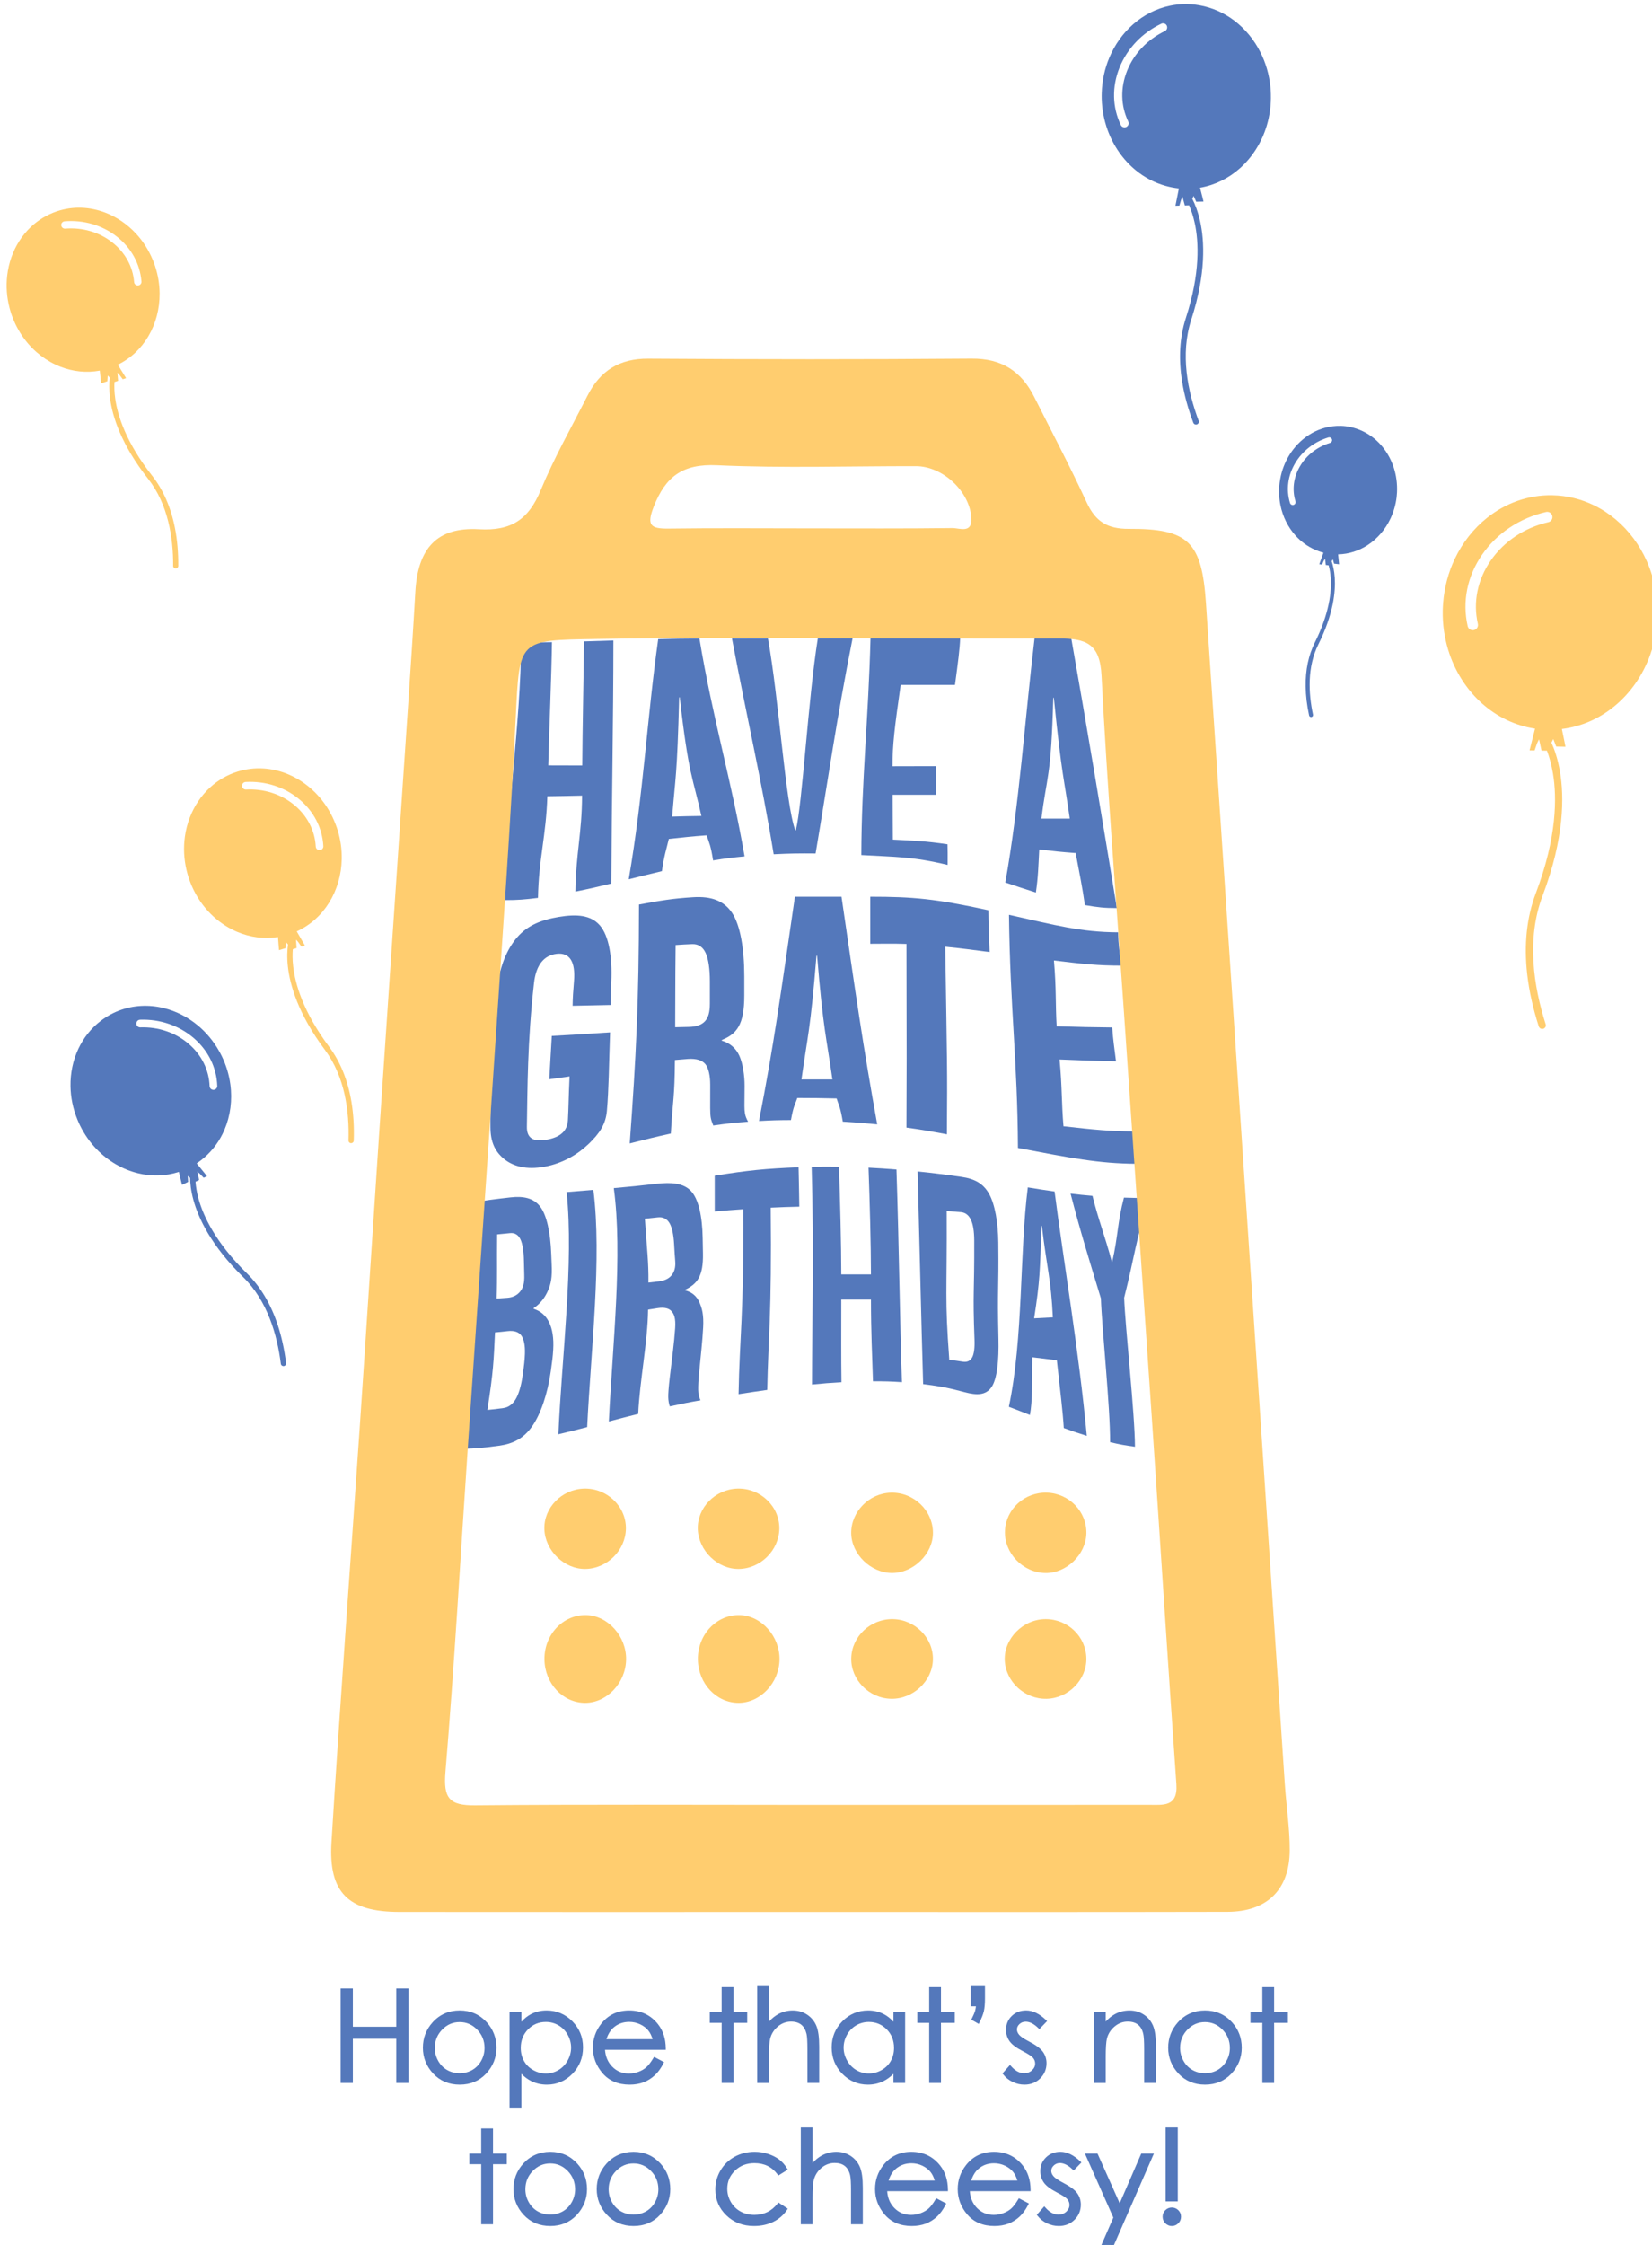 <?xml version="1.0" encoding="utf-8"?>
<!-- Generator: Adobe Illustrator 17.0.0, SVG Export Plug-In . SVG Version: 6.00 Build 0)  -->
<!DOCTYPE svg PUBLIC "-//W3C//DTD SVG 1.1//EN" "http://www.w3.org/Graphics/SVG/1.1/DTD/svg11.dtd">
<svg version="1.1" id="Layer_1" xmlns="http://www.w3.org/2000/svg" xmlns:xlink="http://www.w3.org/1999/xlink" x="0px" y="0px"
	 width="132.511px" height="180px" viewBox="33.744 10 132.511 180" enable-background="new 33.744 10 132.511 180"
	 xml:space="preserve">
<g>
	<g>
		<path fill="#5478BB" d="M61.189,169.555h0.732v3.073h3.73v-3.073h0.732v7.327h-0.732v-3.537h-3.73v3.537h-0.732
			C61.189,176.882,61.189,169.555,61.189,169.555z"/>
		<path fill="#5478BB" d="M66.509,177.008h-0.981v-3.538h-3.481v3.538h-0.981v-7.577h0.981v3.073h3.481v-3.073h0.981V177.008z
			 M65.777,176.758h0.482v-7.077h-0.482v3.073h-3.98v-3.073h-0.482v7.077h0.482v-3.538h3.98V176.758z"/>
	</g>
	<g>
		<path fill="#5478BB" d="M70.619,171.323c0.834,0,1.527,0.302,2.076,0.906c0.499,0.551,0.748,1.204,0.748,1.958
			c0,0.757-0.264,1.419-0.791,1.985c-0.527,0.567-1.205,0.849-2.033,0.849c-0.831,0-1.512-0.284-2.039-0.849
			c-0.528-0.566-0.791-1.227-0.791-1.985c0-0.75,0.25-1.402,0.748-1.953C69.087,171.626,69.78,171.323,70.619,171.323z
			 M70.616,172.006c-0.581,0-1.078,0.214-1.495,0.643c-0.417,0.428-0.625,0.946-0.625,1.554c0,0.392,0.095,0.757,0.285,1.096
			c0.19,0.339,0.447,0.601,0.769,0.784c0.324,0.184,0.679,0.277,1.065,0.277s0.741-0.093,1.065-0.277
			c0.323-0.185,0.58-0.446,0.769-0.784c0.19-0.339,0.285-0.703,0.285-1.096c0-0.608-0.209-1.125-0.628-1.554
			C71.69,172.22,71.192,172.006,70.616,172.006z"/>
		<path fill="#5478BB" d="M70.619,177.146c-0.863,0-1.581-0.3-2.13-0.89c-0.547-0.587-0.824-1.283-0.824-2.069
			c0-0.779,0.263-1.465,0.78-2.037c0.571-0.633,1.302-0.952,2.174-0.952c0.868,0,1.598,0.319,2.168,0.947
			c0.518,0.572,0.78,1.259,0.78,2.042c0,0.785-0.278,1.482-0.824,2.069C72.194,176.847,71.478,177.146,70.619,177.146z
			 M70.619,171.448c-0.798,0-1.467,0.293-1.989,0.87c-0.476,0.524-0.715,1.152-0.715,1.869c0,0.72,0.255,1.359,0.757,1.899
			c0.501,0.538,1.156,0.81,1.948,0.81c0.787,0,1.441-0.272,1.942-0.81c0.503-0.54,0.757-1.179,0.757-1.899s-0.241-1.35-0.716-1.874
			C72.081,171.739,71.414,171.448,70.619,171.448z M70.616,176.484c-0.405,0-0.784-0.099-1.126-0.293
			c-0.343-0.196-0.618-0.478-0.817-0.832c-0.2-0.356-0.301-0.745-0.301-1.157c0-0.639,0.222-1.19,0.66-1.641
			c0.44-0.452,0.973-0.681,1.585-0.681c0.609,0,1.141,0.229,1.582,0.681c0.44,0.45,0.663,1.001,0.663,1.641
			c0,0.412-0.101,0.801-0.301,1.157c-0.2,0.355-0.475,0.637-0.816,0.832C71.4,176.385,71.021,176.484,70.616,176.484z
			 M70.616,172.131c-0.55,0-1.009,0.198-1.406,0.604c-0.391,0.402-0.589,0.895-0.589,1.467c0,0.369,0.09,0.717,0.269,1.034
			c0.18,0.321,0.417,0.563,0.723,0.738c0.608,0.344,1.397,0.344,2.006,0c0.307-0.177,0.543-0.418,0.722-0.738
			c0.178-0.317,0.269-0.666,0.269-1.034c0-0.571-0.199-1.064-0.592-1.467C71.622,172.329,71.163,172.131,70.616,172.131z"/>
	</g>
	<g>
		<path fill="#5478BB" d="M74.743,171.463h0.698v0.995c0.275-0.378,0.592-0.663,0.95-0.851c0.358-0.189,0.757-0.284,1.199-0.284
			c0.769,0,1.429,0.277,1.976,0.831c0.548,0.555,0.821,1.222,0.821,2.003c0,0.796-0.271,1.474-0.813,2.03
			c-0.542,0.557-1.197,0.834-1.963,0.834c-0.432,0-0.827-0.09-1.189-0.269c-0.362-0.18-0.688-0.447-0.979-0.802v2.914h-0.698v-7.401
			H74.743z M77.532,171.995c-0.603,0-1.11,0.211-1.523,0.632c-0.412,0.421-0.619,0.945-0.619,1.572c0,0.412,0.092,0.781,0.276,1.109
			c0.183,0.329,0.447,0.59,0.789,0.781c0.343,0.192,0.706,0.289,1.086,0.289c0.374,0,0.726-0.097,1.056-0.291
			c0.33-0.194,0.592-0.465,0.787-0.813s0.293-0.713,0.293-1.094c0-0.385-0.097-0.749-0.291-1.094
			c-0.194-0.345-0.455-0.613-0.782-0.803C78.277,172.091,77.92,171.995,77.532,171.995z"/>
		<path fill="#5478BB" d="M75.565,178.989h-0.947v-7.651h0.947v0.767c0.232-0.258,0.489-0.462,0.766-0.609
			c0.376-0.197,0.798-0.298,1.258-0.298c0.8,0,1.496,0.292,2.064,0.868c0.57,0.576,0.857,1.279,0.857,2.091
			c0,0.826-0.286,1.539-0.849,2.117c-0.564,0.579-1.254,0.872-2.053,0.872c-0.449,0-0.868-0.095-1.245-0.282
			c-0.288-0.144-0.556-0.341-0.799-0.589L75.565,178.989L75.565,178.989z M74.868,178.739h0.448V175.6l0.222,0.271
			c0.278,0.34,0.594,0.599,0.938,0.769c0.343,0.171,0.724,0.257,1.134,0.257c0.728,0,1.358-0.269,1.874-0.796
			c0.517-0.53,0.778-1.184,0.778-1.943c0-0.743-0.265-1.388-0.785-1.915c-0.521-0.527-1.155-0.794-1.887-0.794
			c-0.418,0-0.802,0.091-1.141,0.269c-0.338,0.179-0.644,0.453-0.907,0.814l-0.226,0.311v-1.254h-0.448V178.739z M77.542,176.504
			c-0.401,0-0.786-0.103-1.147-0.305c-0.362-0.203-0.645-0.482-0.837-0.829c-0.194-0.345-0.292-0.738-0.292-1.17
			c0-0.658,0.22-1.216,0.654-1.659c0.437-0.445,0.978-0.671,1.613-0.671c0.409,0,0.79,0.103,1.137,0.304
			c0.345,0.201,0.625,0.487,0.828,0.85c0.204,0.362,0.307,0.751,0.307,1.156c0,0.401-0.104,0.789-0.31,1.155
			c-0.206,0.366-0.486,0.656-0.832,0.859C78.314,176.4,77.938,176.504,77.542,176.504z M77.532,172.12
			c-0.573,0-1.041,0.194-1.434,0.596c-0.387,0.396-0.583,0.894-0.583,1.484c0,0.389,0.087,0.74,0.26,1.048
			c0.171,0.307,0.421,0.554,0.741,0.732c0.641,0.361,1.395,0.367,2.018,0c0.309-0.182,0.559-0.44,0.742-0.768
			c0.184-0.327,0.277-0.675,0.277-1.032c0-0.362-0.092-0.71-0.275-1.033c-0.182-0.324-0.43-0.579-0.736-0.756
			C78.236,172.211,77.896,172.12,77.532,172.12z"/>
	</g>
	<g>
		<path fill="#5478BB" d="M86.254,175.084l0.588,0.309c-0.193,0.379-0.416,0.684-0.668,0.917c-0.253,0.232-0.537,0.41-0.852,0.531
			s-0.673,0.182-1.072,0.182c-0.884,0-1.575-0.29-2.074-0.869c-0.5-0.58-0.748-1.235-0.748-1.966c0-0.688,0.211-1.3,0.634-1.838
			c0.535-0.685,1.251-1.026,2.149-1.026c0.923,0,1.662,0.351,2.213,1.051c0.393,0.495,0.592,1.112,0.599,1.853h-4.877
			c0.013,0.63,0.215,1.146,0.604,1.548c0.389,0.403,0.869,0.604,1.441,0.604c0.276,0,0.545-0.048,0.805-0.144
			c0.261-0.095,0.483-0.223,0.666-0.382C85.843,175.694,86.041,175.438,86.254,175.084z M86.254,173.625
			c-0.093-0.372-0.228-0.67-0.407-0.892c-0.178-0.222-0.413-0.402-0.706-0.538c-0.293-0.136-0.601-0.204-0.922-0.204
			c-0.533,0-0.989,0.171-1.372,0.513c-0.28,0.249-0.491,0.623-0.634,1.121H86.254z"/>
		<path fill="#5478BB" d="M84.249,177.146c-0.917,0-1.647-0.308-2.168-0.913c-0.517-0.6-0.778-1.287-0.778-2.046
			c0-0.714,0.222-1.358,0.661-1.916c0.557-0.713,1.312-1.073,2.246-1.073c0.959,0,1.737,0.37,2.311,1.099
			c0.408,0.513,0.619,1.161,0.626,1.929l0.001,0.126h-4.873c0.036,0.538,0.225,0.986,0.563,1.336
			c0.368,0.381,0.809,0.566,1.352,0.566c0.26,0,0.517-0.046,0.762-0.136c0.245-0.09,0.456-0.211,0.627-0.36
			c0.174-0.151,0.365-0.399,0.569-0.737l0.061-0.101l0.801,0.42l-0.056,0.11c-0.198,0.389-0.432,0.708-0.695,0.951
			c-0.265,0.243-0.566,0.431-0.893,0.557C85.037,177.083,84.661,177.146,84.249,177.146z M84.209,171.448
			c-0.865,0-1.536,0.32-2.05,0.978c-0.403,0.513-0.607,1.104-0.607,1.762c0,0.697,0.242,1.33,0.717,1.883
			c0.479,0.557,1.125,0.826,1.979,0.826c0.382,0,0.727-0.059,1.026-0.174c0.299-0.113,0.572-0.284,0.813-0.506
			c0.216-0.2,0.412-0.46,0.584-0.771l-0.374-0.196c-0.195,0.311-0.382,0.545-0.557,0.697c-0.194,0.17-0.432,0.306-0.706,0.406
			c-0.273,0.101-0.559,0.151-0.848,0.151c-0.605,0-1.12-0.216-1.531-0.643c-0.41-0.424-0.625-0.972-0.639-1.632l-0.002-0.128h4.877
			c-0.027-0.655-0.218-1.209-0.569-1.649C85.792,171.776,85.101,171.448,84.209,171.448z M86.414,173.75h-4.366l0.046-0.159
			c0.15-0.521,0.375-0.917,0.671-1.181c0.404-0.361,0.893-0.545,1.455-0.545c0.336,0,0.665,0.072,0.974,0.216
			c0.31,0.145,0.563,0.338,0.75,0.574c0.188,0.236,0.333,0.553,0.43,0.939L86.414,173.75z M82.384,173.5h3.705
			c-0.085-0.282-0.199-0.514-0.34-0.689c-0.165-0.207-0.387-0.376-0.661-0.504c-0.277-0.128-0.57-0.192-0.869-0.192
			c-0.506,0-0.927,0.157-1.289,0.481C82.701,172.801,82.518,173.104,82.384,173.5z"/>
	</g>
	<g>
		<path fill="#5478BB" d="M91.753,169.45h0.697v2.013h1.105v0.603H92.45v4.817h-0.697v-4.817h-0.951v-0.603h0.951V169.45z"/>
		<path fill="#5478BB" d="M92.576,177.008h-0.946v-4.817h-0.952v-0.852h0.951v-2.014h0.946v2.014h1.105v0.852h-1.104V177.008z
			 M91.879,176.758h0.447v-4.817h1.105v-0.353h-1.105v-2.014h-0.447v2.014h-0.952v0.353h0.951L91.879,176.758L91.879,176.758z"/>
	</g>
	<g>
		<path fill="#5478BB" d="M94.602,169.371h0.697v3.063c0.282-0.372,0.593-0.65,0.931-0.833c0.339-0.185,0.706-0.277,1.101-0.277
			c0.405,0,0.764,0.103,1.078,0.309c0.314,0.206,0.546,0.483,0.695,0.829c0.149,0.347,0.224,0.89,0.224,1.631v2.789h-0.697v-2.585
			c0-0.624-0.025-1.04-0.075-1.25c-0.086-0.358-0.243-0.629-0.471-0.809c-0.228-0.181-0.526-0.272-0.894-0.272
			c-0.422,0-0.8,0.14-1.133,0.419c-0.334,0.28-0.554,0.625-0.661,1.036c-0.066,0.266-0.1,0.756-0.1,1.474v1.988h-0.697
			L94.602,169.371L94.602,169.371z"/>
		<path fill="#5478BB" d="M99.455,177.008h-0.947v-2.711c0-0.611-0.024-1.021-0.071-1.221c-0.08-0.33-0.224-0.58-0.427-0.74
			c-0.204-0.162-0.479-0.244-0.816-0.244c-0.391,0-0.744,0.131-1.053,0.39c-0.316,0.265-0.52,0.583-0.62,0.972
			c-0.063,0.254-0.096,0.738-0.096,1.442v2.113h-0.947v-7.762h0.947v2.842c0.231-0.253,0.481-0.453,0.746-0.598
			c0.355-0.194,0.746-0.292,1.161-0.292c0.429,0,0.814,0.11,1.146,0.329c0.334,0.219,0.583,0.517,0.741,0.884
			c0.158,0.367,0.235,0.916,0.235,1.681V177.008z M98.756,176.758h0.448v-2.665c0-0.719-0.072-1.251-0.214-1.581
			c-0.139-0.323-0.357-0.584-0.649-0.774c-0.292-0.191-0.631-0.288-1.01-0.288c-0.373,0-0.723,0.088-1.041,0.261
			c-0.323,0.176-0.623,0.445-0.891,0.8l-0.225,0.297v-3.311h-0.448v7.262h0.448v-1.863c0-0.733,0.034-1.226,0.104-1.504
			c0.112-0.437,0.348-0.807,0.702-1.102c0.355-0.298,0.763-0.448,1.213-0.448c0.396,0,0.722,0.101,0.971,0.299
			c0.248,0.196,0.421,0.492,0.515,0.877c0.053,0.222,0.078,0.641,0.078,1.279V176.758z"/>
	</g>
	<g>
		<path fill="#5478BB" d="M106.222,171.463v5.419h-0.688v-0.931c-0.292,0.356-0.621,0.623-0.983,0.802
			c-0.364,0.179-0.761,0.269-1.193,0.269c-0.766,0-1.422-0.278-1.965-0.834c-0.544-0.556-0.814-1.233-0.814-2.03
			c0-0.78,0.274-1.448,0.821-2.003c0.549-0.555,1.207-0.831,1.978-0.831c0.446,0,0.847,0.095,1.208,0.284
			c0.361,0.19,0.677,0.474,0.948,0.851v-0.995L106.222,171.463L106.222,171.463z M103.436,171.995c-0.388,0-0.746,0.095-1.074,0.286
			c-0.328,0.191-0.59,0.459-0.783,0.803c-0.194,0.345-0.291,0.71-0.291,1.094c0,0.382,0.098,0.746,0.293,1.094
			c0.196,0.349,0.459,0.62,0.789,0.813c0.33,0.194,0.684,0.291,1.062,0.291c0.381,0,0.742-0.096,1.084-0.289
			c0.342-0.192,0.605-0.453,0.789-0.781c0.184-0.328,0.276-0.698,0.276-1.109c0-0.628-0.206-1.151-0.62-1.572
			C104.548,172.206,104.04,171.995,103.436,171.995z"/>
		<path fill="#5478BB" d="M103.358,177.146c-0.798,0-1.489-0.294-2.055-0.872c-0.564-0.577-0.849-1.289-0.849-2.117
			c0-0.811,0.289-1.515,0.857-2.091c0.57-0.577,1.266-0.868,2.067-0.868c0.463,0,0.888,0.1,1.265,0.298
			c0.28,0.146,0.537,0.351,0.767,0.607v-0.765h0.937v5.669h-0.937v-0.73c-0.244,0.248-0.514,0.445-0.803,0.589
			C104.227,177.051,103.808,177.146,103.358,177.146z M103.379,171.448c-0.731,0-1.368,0.268-1.89,0.794s-0.785,1.172-0.785,1.915
			c0,0.76,0.262,1.414,0.779,1.943c0.516,0.528,1.145,0.796,1.875,0.796c0.41,0,0.793-0.086,1.138-0.257
			c0.349-0.172,0.666-0.431,0.942-0.769l0.222-0.271v1.156h0.438v-5.169h-0.438v1.257l-0.227-0.313
			c-0.261-0.362-0.566-0.637-0.905-0.814C104.186,171.539,103.801,171.448,103.379,171.448z M103.431,176.504
			c-0.399,0-0.777-0.104-1.125-0.309c-0.349-0.204-0.629-0.494-0.834-0.859c-0.205-0.365-0.31-0.754-0.31-1.155
			c0-0.405,0.104-0.794,0.307-1.156c0.205-0.363,0.484-0.649,0.83-0.85c0.347-0.202,0.728-0.304,1.137-0.304
			c0.636,0,1.178,0.226,1.614,0.67c0.436,0.445,0.656,1.003,0.656,1.66c0,0.431-0.099,0.824-0.292,1.17
			c-0.195,0.348-0.478,0.627-0.837,0.829C104.216,176.401,103.832,176.504,103.431,176.504z M103.436,172.12
			c-0.363,0-0.704,0.091-1.012,0.271c-0.307,0.178-0.555,0.433-0.737,0.756c-0.182,0.324-0.274,0.673-0.274,1.033
			c0,0.358,0.094,0.705,0.278,1.032c0.184,0.328,0.434,0.586,0.742,0.768c0.62,0.365,1.381,0.361,2.021,0
			c0.32-0.18,0.57-0.427,0.741-0.732c0.173-0.309,0.261-0.661,0.261-1.048c0-0.59-0.196-1.089-0.584-1.484
			C104.484,172.322,104.001,172.12,103.436,172.12z"/>
	</g>
	<g>
		<path fill="#5478BB" d="M108.399,169.45h0.697v2.013h1.105v0.603h-1.105v4.817h-0.697v-4.817h-0.951v-0.603h0.951V169.45z"/>
		<path fill="#5478BB" d="M109.222,177.008h-0.946v-4.817h-0.951v-0.852h0.951v-2.014h0.946v2.014h1.105v0.852h-1.105V177.008z
			 M108.524,176.758h0.447v-4.817h1.105v-0.353h-1.105v-2.014h-0.447v2.014h-0.951v0.353h0.951V176.758z"/>
	</g>
	<g>
		<path fill="#5478BB" d="M112.2,172.105l-0.384-0.219c0.126-0.253,0.211-0.45,0.254-0.593c0.044-0.143,0.075-0.327,0.095-0.554
			h-0.439v-1.37h0.901v0.856c0,0.429-0.029,0.764-0.087,1.009C112.483,171.48,112.37,171.77,112.2,172.105z"/>
		<path fill="#5478BB" d="M112.252,172.279l-0.601-0.344l0.054-0.105c0.122-0.245,0.205-0.438,0.245-0.573
			c0.032-0.104,0.058-0.235,0.076-0.393h-0.425v-1.619h1.151v0.981c0,0.435-0.03,0.783-0.09,1.036
			c-0.062,0.255-0.18,0.557-0.353,0.897L112.252,172.279z M111.98,171.836l0.166,0.095c0.133-0.275,0.225-0.519,0.274-0.724
			c0.055-0.234,0.083-0.564,0.083-0.978v-0.731h-0.652v1.119h0.45l-0.012,0.136c-0.021,0.239-0.054,0.429-0.101,0.58
			C112.151,171.457,112.081,171.627,111.98,171.836z"/>
	</g>
	<g>
		<path fill="#5478BB" d="M117.555,172.056l-0.448,0.464c-0.374-0.363-0.737-0.544-1.094-0.544c-0.226,0-0.421,0.075-0.582,0.225
			c-0.162,0.149-0.243,0.324-0.243,0.523c0,0.176,0.067,0.344,0.2,0.504c0.134,0.163,0.413,0.354,0.838,0.573
			c0.52,0.269,0.872,0.529,1.058,0.777c0.183,0.253,0.275,0.536,0.275,0.851c0,0.445-0.156,0.821-0.469,1.13
			c-0.313,0.309-0.704,0.464-1.172,0.464c-0.313,0-0.612-0.069-0.895-0.205c-0.285-0.136-0.52-0.324-0.706-0.563l0.439-0.498
			c0.356,0.402,0.733,0.603,1.133,0.603c0.28,0,0.518-0.09,0.714-0.269c0.197-0.18,0.295-0.391,0.295-0.633
			c0-0.199-0.065-0.377-0.194-0.533c-0.13-0.153-0.423-0.345-0.878-0.578c-0.489-0.253-0.822-0.502-0.998-0.746
			c-0.176-0.246-0.264-0.527-0.264-0.842c0-0.412,0.14-0.753,0.421-1.025c0.282-0.273,0.637-0.409,1.065-0.409
			C116.548,171.323,117.049,171.567,117.555,172.056z"/>
		<path fill="#5478BB" d="M115.919,177.146c-0.33,0-0.649-0.073-0.949-0.218c-0.301-0.143-0.553-0.344-0.75-0.6l-0.063-0.081
			l0.601-0.682l0.094,0.105c0.33,0.373,0.68,0.562,1.039,0.562c0.249,0,0.456-0.077,0.631-0.237c0.171-0.156,0.254-0.333,0.254-0.54
			c0-0.17-0.055-0.318-0.166-0.453c-0.117-0.138-0.4-0.322-0.839-0.548c-0.514-0.265-0.854-0.521-1.043-0.785
			c-0.191-0.265-0.288-0.572-0.288-0.914c0-0.445,0.154-0.819,0.46-1.115c0.304-0.294,0.691-0.443,1.151-0.443
			c0.53,0,1.066,0.258,1.594,0.767l0.09,0.087l-0.622,0.644l-0.09-0.087c-0.347-0.338-0.686-0.509-1.007-0.509
			c-0.195,0-0.358,0.063-0.497,0.191c-0.136,0.126-0.202,0.268-0.202,0.432c0,0.147,0.056,0.286,0.171,0.424
			c0.085,0.104,0.293,0.281,0.799,0.541c0.541,0.281,0.9,0.547,1.101,0.813c0.199,0.273,0.3,0.585,0.3,0.927
			c0,0.477-0.17,0.886-0.506,1.219C116.843,176.979,116.42,177.146,115.919,177.146z M114.481,176.257
			c0.164,0.188,0.359,0.335,0.596,0.447c0.271,0.13,0.547,0.193,0.842,0.193c0.433,0,0.797-0.144,1.084-0.428
			c0.29-0.288,0.432-0.629,0.432-1.041c0-0.293-0.082-0.548-0.25-0.778c-0.175-0.231-0.517-0.481-1.015-0.739
			c-0.443-0.228-0.73-0.425-0.878-0.604c-0.15-0.182-0.228-0.378-0.228-0.583c0-0.234,0.095-0.441,0.282-0.615
			c0.185-0.171,0.409-0.258,0.667-0.258c0.359,0,0.725,0.166,1.089,0.493l0.275-0.283c-0.449-0.406-0.895-0.612-1.329-0.612
			c-0.399,0-0.719,0.122-0.978,0.373c-0.258,0.25-0.384,0.557-0.384,0.936c0,0.289,0.081,0.548,0.241,0.769
			c0.163,0.229,0.484,0.467,0.954,0.709c0.476,0.244,0.774,0.443,0.916,0.609c0.149,0.18,0.225,0.387,0.225,0.614
			c0,0.277-0.113,0.521-0.336,0.725c-0.22,0.201-0.488,0.303-0.798,0.303c-0.398,0-0.777-0.183-1.13-0.542L114.481,176.257z"/>
	</g>
	<g>
		<path fill="#5478BB" d="M121.614,171.463h0.697v0.97c0.28-0.372,0.588-0.65,0.926-0.833c0.339-0.185,0.708-0.277,1.105-0.277
			c0.405,0,0.764,0.103,1.078,0.309s0.546,0.484,0.695,0.831c0.149,0.349,0.224,0.892,0.224,1.629v2.789h-0.698v-2.585
			c0-0.624-0.026-1.04-0.077-1.25c-0.081-0.358-0.236-0.629-0.465-0.809c-0.23-0.181-0.529-0.272-0.896-0.272
			c-0.422,0-0.799,0.14-1.133,0.419c-0.334,0.28-0.554,0.625-0.661,1.036c-0.066,0.269-0.1,0.759-0.1,1.474v1.988h-0.697
			L121.614,171.463L121.614,171.463z"/>
		<path fill="#5478BB" d="M126.466,177.008h-0.947v-2.711c0-0.612-0.024-1.022-0.073-1.22c-0.075-0.331-0.217-0.58-0.421-0.741
			c-0.207-0.162-0.483-0.244-0.819-0.244c-0.396,0-0.74,0.128-1.054,0.39c-0.316,0.265-0.519,0.583-0.619,0.972
			c-0.063,0.256-0.096,0.741-0.096,1.442v2.113h-0.947v-5.669h0.947v0.747c0.229-0.252,0.478-0.452,0.741-0.596
			c0.355-0.194,0.746-0.292,1.165-0.292c0.43,0,0.814,0.11,1.146,0.329c0.334,0.219,0.583,0.517,0.741,0.887
			c0.157,0.369,0.234,0.917,0.234,1.678L126.466,177.008L126.466,177.008z M125.768,176.758h0.448v-2.665
			c0-0.716-0.072-1.247-0.215-1.58c-0.139-0.324-0.357-0.585-0.648-0.775c-0.291-0.191-0.631-0.288-1.01-0.288
			c-0.376,0-0.728,0.088-1.046,0.261c-0.322,0.176-0.62,0.445-0.886,0.8l-0.225,0.301v-1.222h-0.448v5.169h0.448v-1.863
			c0-0.73,0.034-1.223,0.104-1.504c0.112-0.437,0.349-0.807,0.701-1.102c0.355-0.298,0.764-0.448,1.214-0.448
			c0.395,0,0.722,0.101,0.974,0.298c0.251,0.199,0.423,0.495,0.51,0.88c0.054,0.218,0.08,0.637,0.08,1.277
			C125.768,174.297,125.768,176.758,125.768,176.758z"/>
	</g>
	<g>
		<path fill="#5478BB" d="M130.401,171.323c0.834,0,1.527,0.302,2.076,0.906c0.499,0.551,0.748,1.204,0.748,1.958
			c0,0.757-0.264,1.419-0.791,1.985c-0.527,0.567-1.205,0.849-2.033,0.849c-0.831,0-1.512-0.284-2.039-0.849
			c-0.528-0.566-0.791-1.227-0.791-1.985c0-0.75,0.25-1.402,0.748-1.953C128.868,171.626,129.562,171.323,130.401,171.323z
			 M130.398,172.006c-0.581,0-1.078,0.214-1.495,0.643c-0.417,0.428-0.625,0.946-0.625,1.554c0,0.392,0.095,0.757,0.285,1.096
			c0.19,0.339,0.447,0.601,0.769,0.784c0.324,0.184,0.679,0.277,1.065,0.277c0.387,0,0.742-0.093,1.065-0.277
			c0.323-0.185,0.58-0.446,0.769-0.784c0.19-0.339,0.285-0.703,0.285-1.096c0-0.608-0.209-1.125-0.628-1.554
			C131.472,172.22,130.975,172.006,130.398,172.006z"/>
		<path fill="#5478BB" d="M130.401,177.146c-0.863,0-1.58-0.3-2.131-0.89c-0.547-0.586-0.823-1.282-0.823-2.069
			c0-0.78,0.263-1.466,0.779-2.037c0.571-0.633,1.303-0.952,2.174-0.952c0.867,0,1.598,0.319,2.168,0.947
			c0.519,0.572,0.78,1.259,0.78,2.042c0,0.786-0.277,1.482-0.824,2.069C131.975,176.847,131.261,177.146,130.401,177.146z
			 M130.401,171.448c-0.809,0-1.46,0.285-1.989,0.87c-0.475,0.524-0.715,1.152-0.715,1.869c0,0.721,0.255,1.36,0.757,1.899
			c0.501,0.538,1.155,0.81,1.947,0.81c0.787,0,1.44-0.272,1.941-0.81c0.504-0.54,0.758-1.178,0.758-1.899
			c0-0.719-0.241-1.35-0.716-1.874C131.863,171.739,131.196,171.448,130.401,171.448z M130.398,176.484
			c-0.405,0-0.783-0.099-1.126-0.293c-0.344-0.196-0.618-0.478-0.817-0.832c-0.199-0.355-0.301-0.744-0.301-1.157
			c0-0.638,0.222-1.189,0.66-1.641c0.439-0.452,0.972-0.681,1.585-0.681c0.609,0,1.141,0.229,1.582,0.681
			c0.439,0.45,0.663,1.002,0.663,1.641c0,0.413-0.102,0.802-0.301,1.157c-0.2,0.355-0.475,0.637-0.816,0.832
			C131.183,176.385,130.804,176.484,130.398,176.484z M130.398,172.131c-0.551,0-1.01,0.198-1.405,0.604
			c-0.392,0.403-0.59,0.896-0.59,1.467c0,0.369,0.091,0.717,0.27,1.034c0.18,0.321,0.416,0.563,0.723,0.738
			c0.608,0.344,1.399,0.343,2.006,0c0.307-0.177,0.543-0.418,0.723-0.738c0.179-0.317,0.27-0.666,0.27-1.034
			c0-0.571-0.199-1.064-0.593-1.467C131.403,172.329,130.945,172.131,130.398,172.131z"/>
	</g>
	<g>
		<path fill="#5478BB" d="M135.123,169.45h0.697v2.013h1.105v0.603h-1.105v4.817h-0.697v-4.817h-0.951v-0.603h0.951V169.45z"/>
		<path fill="#5478BB" d="M135.945,177.008h-0.946v-4.817h-0.951v-0.852h0.951v-2.014h0.946v2.014h1.105v0.852h-1.105V177.008z
			 M135.248,176.758h0.447v-4.817h1.105v-0.353h-1.105v-2.014h-0.447v2.014h-0.951v0.353h0.951V176.758z"/>
	</g>
	<g>
		<path fill="#5478BB" d="M72.469,180.785h0.697v2.013h1.105v0.603h-1.105v4.817h-0.697V183.4h-0.951v-0.603h0.951V180.785z"/>
		<path fill="#5478BB" d="M73.29,188.341h-0.947v-4.816h-0.951v-0.853h0.951v-2.013h0.947v2.013h1.105v0.853H73.29V188.341z
			 M72.593,188.091h0.448v-4.816h1.105v-0.354h-1.105v-2.013h-0.448v2.013h-0.951v0.354h0.951V188.091z"/>
	</g>
	<g>
		<path fill="#5478BB" d="M77.884,182.658c0.834,0,1.527,0.302,2.076,0.906c0.499,0.551,0.748,1.204,0.748,1.958
			c0,0.757-0.264,1.419-0.791,1.985c-0.527,0.567-1.205,0.849-2.033,0.849c-0.831,0-1.512-0.284-2.039-0.849
			c-0.528-0.566-0.791-1.227-0.791-1.985c0-0.75,0.25-1.402,0.748-1.953C76.351,182.961,77.044,182.658,77.884,182.658z
			 M77.881,183.34c-0.581,0-1.078,0.214-1.495,0.643c-0.417,0.428-0.625,0.946-0.625,1.554c0,0.392,0.095,0.757,0.285,1.096
			c0.19,0.339,0.447,0.601,0.769,0.784c0.324,0.184,0.679,0.277,1.065,0.277c0.387,0,0.741-0.093,1.065-0.277
			c0.323-0.185,0.58-0.446,0.769-0.784c0.19-0.339,0.285-0.703,0.285-1.096c0-0.608-0.209-1.125-0.628-1.554
			C78.954,183.554,78.457,183.34,77.881,183.34z"/>
		<path fill="#5478BB" d="M77.884,188.482c-0.863,0-1.581-0.3-2.13-0.89c-0.547-0.587-0.824-1.283-0.824-2.07
			c0-0.778,0.263-1.464,0.78-2.037c0.572-0.633,1.303-0.952,2.174-0.952c0.867,0,1.597,0.319,2.167,0.947
			c0.519,0.573,0.78,1.26,0.78,2.042c0,0.786-0.278,1.483-0.824,2.07C79.458,188.182,78.743,188.482,77.884,188.482z
			 M77.884,182.782c-0.809,0-1.459,0.285-1.989,0.87c-0.475,0.525-0.715,1.154-0.715,1.869c0,0.721,0.255,1.36,0.757,1.9
			c0.501,0.538,1.156,0.81,1.948,0.81c0.787,0,1.441-0.272,1.942-0.81c0.503-0.54,0.757-1.179,0.757-1.9
			c0-0.718-0.241-1.349-0.715-1.874C79.345,183.073,78.677,182.782,77.884,182.782z M77.881,187.819
			c-0.406,0-0.785-0.099-1.126-0.294c-0.341-0.195-0.617-0.476-0.816-0.831c-0.2-0.355-0.301-0.744-0.301-1.157
			c0-0.639,0.222-1.19,0.66-1.641c0.44-0.452,0.973-0.681,1.585-0.681c0.609,0,1.141,0.229,1.582,0.681
			c0.44,0.45,0.664,1.002,0.664,1.641c0,0.413-0.102,0.802-0.301,1.157c-0.201,0.356-0.476,0.637-0.816,0.831
			C78.665,187.72,78.286,187.819,77.881,187.819z M77.881,183.465c-0.55,0-1.009,0.198-1.406,0.604
			c-0.391,0.402-0.589,0.895-0.589,1.467c0,0.369,0.09,0.717,0.269,1.034c0.178,0.317,0.421,0.565,0.722,0.738
			c0.607,0.345,1.397,0.345,2.006,0c0.302-0.173,0.545-0.421,0.722-0.738c0.179-0.317,0.269-0.666,0.269-1.034
			c0-0.571-0.199-1.064-0.592-1.467C78.886,183.664,78.427,183.465,77.881,183.465z"/>
	</g>
	<g>
		<path fill="#5478BB" d="M84.563,182.658c0.834,0,1.527,0.302,2.076,0.906c0.499,0.551,0.748,1.204,0.748,1.958
			c0,0.757-0.264,1.419-0.791,1.985c-0.527,0.567-1.205,0.849-2.033,0.849c-0.831,0-1.512-0.284-2.039-0.849
			c-0.528-0.566-0.791-1.227-0.791-1.985c0-0.75,0.25-1.402,0.748-1.953C83.03,182.961,83.725,182.658,84.563,182.658z
			 M84.56,183.34c-0.581,0-1.078,0.214-1.495,0.643c-0.417,0.428-0.625,0.946-0.625,1.554c0,0.392,0.095,0.757,0.285,1.096
			c0.19,0.339,0.447,0.601,0.769,0.784c0.324,0.184,0.679,0.277,1.065,0.277s0.741-0.093,1.065-0.277
			c0.323-0.185,0.58-0.446,0.769-0.784c0.19-0.339,0.285-0.703,0.285-1.096c0-0.608-0.209-1.125-0.628-1.554
			C85.634,183.554,85.137,183.34,84.56,183.34z"/>
		<path fill="#5478BB" d="M84.563,188.482c-0.863,0-1.581-0.3-2.13-0.89c-0.548-0.587-0.825-1.283-0.825-2.07
			c0-0.778,0.263-1.464,0.78-2.037c0.571-0.633,1.302-0.952,2.173-0.952c0.867,0,1.597,0.319,2.167,0.947
			c0.519,0.573,0.781,1.26,0.781,2.042c0,0.786-0.278,1.483-0.825,2.07C86.138,188.182,85.424,188.482,84.563,188.482z
			 M84.563,182.782c-0.809,0-1.459,0.285-1.989,0.87c-0.476,0.525-0.716,1.154-0.716,1.869c0,0.721,0.255,1.36,0.757,1.9
			c0.5,0.538,1.155,0.81,1.947,0.81c0.788,0,1.441-0.272,1.942-0.81c0.503-0.54,0.757-1.179,0.757-1.9
			c0-0.718-0.241-1.349-0.717-1.874C86.024,183.073,85.357,182.782,84.563,182.782z M84.56,187.819
			c-0.406,0-0.785-0.099-1.126-0.294c-0.341-0.194-0.616-0.475-0.816-0.831c-0.2-0.355-0.301-0.744-0.301-1.157
			c0-0.639,0.222-1.189,0.66-1.641c0.439-0.452,0.972-0.681,1.584-0.681c0.609,0,1.141,0.229,1.582,0.681
			c0.44,0.45,0.663,1.002,0.663,1.641c0,0.413-0.102,0.802-0.301,1.157c-0.201,0.357-0.476,0.638-0.816,0.831
			C85.346,187.72,84.966,187.819,84.56,187.819z M84.56,183.465c-0.55,0-1.009,0.198-1.405,0.604
			c-0.391,0.403-0.589,0.895-0.589,1.467c0,0.369,0.09,0.717,0.269,1.034c0.179,0.317,0.422,0.566,0.722,0.738
			c0.607,0.346,1.399,0.346,2.006,0c0.301-0.172,0.544-0.421,0.722-0.738c0.179-0.317,0.269-0.666,0.269-1.034
			c0-0.571-0.199-1.064-0.592-1.467C85.565,183.664,85.107,183.465,84.56,183.465z"/>
	</g>
	<g>
		<path fill="#5478BB" d="M96.761,183.923l-0.554,0.344c-0.478-0.635-1.129-0.951-1.956-0.951c-0.66,0-1.208,0.212-1.644,0.637
			c-0.436,0.425-0.655,0.94-0.655,1.547c0,0.395,0.1,0.766,0.302,1.114c0.201,0.349,0.476,0.619,0.825,0.811
			c0.35,0.192,0.741,0.289,1.177,0.289c0.795,0,1.446-0.317,1.95-0.95l0.554,0.363c-0.259,0.391-0.608,0.693-1.043,0.908
			c-0.437,0.215-0.934,0.323-1.492,0.323c-0.856,0-1.568-0.273-2.132-0.817c-0.565-0.545-0.847-1.206-0.847-1.988
			c0-0.525,0.132-1.011,0.396-1.462c0.264-0.45,0.627-0.801,1.088-1.054c0.462-0.253,0.977-0.378,1.549-0.378
			c0.359,0,0.706,0.055,1.038,0.165c0.334,0.109,0.617,0.253,0.849,0.428C96.401,183.427,96.598,183.651,96.761,183.923z"/>
		<path fill="#5478BB" d="M94.225,188.482c-0.886,0-1.632-0.287-2.218-0.853c-0.588-0.567-0.885-1.266-0.885-2.077
			c0-0.545,0.139-1.058,0.414-1.525c0.274-0.467,0.656-0.837,1.136-1.1c0.478-0.262,1.019-0.395,1.609-0.395
			c0.372,0,0.734,0.058,1.077,0.171c0.343,0.112,0.641,0.263,0.886,0.448c0.244,0.184,0.454,0.422,0.625,0.707l0.063,0.105
			l-0.754,0.469l-0.068-0.091c-0.458-0.607-1.064-0.901-1.856-0.901c-0.624,0-1.146,0.203-1.557,0.603
			c-0.415,0.404-0.617,0.88-0.617,1.457c0,0.372,0.096,0.727,0.285,1.052c0.188,0.327,0.45,0.584,0.777,0.764
			c0.331,0.182,0.707,0.273,1.116,0.273c0.763,0,1.369-0.296,1.853-0.904l0.071-0.089l0.752,0.495l-0.069,0.104
			c-0.269,0.406-0.637,0.727-1.092,0.951C95.319,188.369,94.798,188.482,94.225,188.482z M94.28,182.782
			c-0.548,0-1.049,0.122-1.489,0.363c-0.44,0.241-0.79,0.58-1.04,1.008c-0.252,0.429-0.379,0.898-0.379,1.398
			c0,0.74,0.272,1.379,0.809,1.897c0.538,0.52,1.226,0.782,2.045,0.782c0.535,0,1.018-0.104,1.437-0.311
			c0.376-0.186,0.687-0.442,0.922-0.762l-0.352-0.231c-0.517,0.604-1.18,0.91-1.976,0.91c-0.454,0-0.869-0.103-1.236-0.305
			c-0.37-0.202-0.664-0.491-0.874-0.857c-0.211-0.364-0.318-0.76-0.318-1.177c0-0.639,0.233-1.189,0.692-1.637
			c0.459-0.446,1.041-0.673,1.732-0.673c0.823,0,1.49,0.307,1.985,0.911l0.351-0.219c-0.142-0.212-0.308-0.392-0.495-0.533
			c-0.224-0.168-0.498-0.306-0.813-0.409C94.962,182.836,94.625,182.782,94.28,182.782z"/>
	</g>
	<g>
		<path fill="#5478BB" d="M98.101,180.705h0.697v3.063c0.282-0.372,0.593-0.65,0.931-0.833c0.339-0.185,0.706-0.277,1.101-0.277
			c0.405,0,0.764,0.103,1.078,0.309c0.314,0.206,0.546,0.483,0.695,0.829c0.149,0.347,0.224,0.89,0.224,1.631v2.789h-0.698v-2.585
			c0-0.624-0.025-1.04-0.075-1.25c-0.086-0.358-0.243-0.629-0.471-0.809c-0.228-0.181-0.526-0.272-0.894-0.272
			c-0.422,0-0.8,0.14-1.133,0.419c-0.334,0.28-0.554,0.625-0.661,1.036c-0.066,0.266-0.1,0.756-0.1,1.474v1.988h-0.697v-7.511
			H98.101z"/>
		<path fill="#5478BB" d="M102.953,188.341h-0.947v-2.71c0-0.61-0.024-1.02-0.072-1.221c-0.078-0.329-0.222-0.579-0.427-0.74
			c-0.206-0.164-0.473-0.244-0.815-0.244c-0.39,0-0.744,0.131-1.053,0.389c-0.312,0.261-0.521,0.588-0.62,0.972
			c-0.063,0.254-0.096,0.739-0.096,1.443v2.112h-0.946v-7.762h0.946v2.843c0.232-0.254,0.482-0.454,0.747-0.599
			c0.356-0.193,0.746-0.292,1.16-0.292c0.427,0,0.812,0.11,1.147,0.329c0.333,0.219,0.583,0.517,0.741,0.885
			c0.157,0.367,0.234,0.916,0.234,1.681V188.341z M102.256,188.091h0.448v-2.664c0-0.719-0.072-1.251-0.215-1.581
			c-0.139-0.324-0.357-0.585-0.648-0.775c-0.582-0.381-1.41-0.377-2.052-0.026c-0.322,0.175-0.622,0.443-0.891,0.799l-0.225,0.297
			v-3.311h-0.447v7.262h0.447v-1.862c0-0.734,0.034-1.227,0.104-1.505c0.113-0.438,0.35-0.808,0.702-1.102
			c0.355-0.297,0.763-0.447,1.213-0.447c0.396,0,0.724,0.101,0.972,0.299c0.249,0.197,0.422,0.493,0.514,0.877
			c0.054,0.224,0.079,0.642,0.079,1.279L102.256,188.091L102.256,188.091z"/>
	</g>
	<g>
		<path fill="#5478BB" d="M108.884,186.419l0.588,0.309c-0.193,0.379-0.416,0.684-0.668,0.917c-0.253,0.232-0.537,0.41-0.852,0.531
			c-0.316,0.121-0.673,0.182-1.072,0.182c-0.884,0-1.575-0.29-2.074-0.869c-0.5-0.58-0.748-1.235-0.748-1.966
			c0-0.688,0.211-1.3,0.634-1.838c0.535-0.685,1.251-1.026,2.149-1.026c0.923,0,1.662,0.351,2.213,1.051
			c0.393,0.495,0.592,1.112,0.599,1.853h-4.877c0.013,0.63,0.215,1.146,0.604,1.548c0.389,0.403,0.869,0.604,1.441,0.604
			c0.276,0,0.545-0.048,0.805-0.144c0.261-0.095,0.483-0.223,0.666-0.382C108.473,187.029,108.672,186.772,108.884,186.419z
			 M108.884,184.959c-0.093-0.372-0.228-0.67-0.407-0.892c-0.178-0.222-0.413-0.402-0.706-0.538
			c-0.293-0.136-0.601-0.204-0.922-0.204c-0.533,0-0.989,0.171-1.372,0.513c-0.28,0.249-0.491,0.623-0.634,1.121H108.884z"/>
		<path fill="#5478BB" d="M106.881,188.482c-0.917,0-1.647-0.308-2.168-0.913c-0.517-0.6-0.778-1.288-0.778-2.047
			c0-0.714,0.223-1.357,0.66-1.915c0.558-0.713,1.312-1.074,2.247-1.074c0.958,0,1.736,0.37,2.311,1.099
			c0.408,0.515,0.619,1.163,0.626,1.93l0.001,0.126h-4.872c0.035,0.537,0.224,0.985,0.563,1.336
			c0.369,0.381,0.811,0.566,1.352,0.566c0.261,0,0.518-0.046,0.763-0.137c0.243-0.09,0.454-0.21,0.627-0.359
			c0.172-0.149,0.363-0.398,0.568-0.738l0.062-0.101l0.801,0.42l-0.057,0.11c-0.199,0.39-0.433,0.71-0.694,0.952
			c-0.264,0.242-0.564,0.43-0.893,0.556C107.666,188.418,107.29,188.482,106.881,188.482z M106.841,182.782
			c-0.865,0-1.536,0.32-2.051,0.978c-0.403,0.513-0.607,1.104-0.607,1.761c0,0.697,0.242,1.331,0.718,1.884
			c0.479,0.557,1.125,0.826,1.979,0.826c0.38,0,0.725-0.059,1.026-0.175c0.3-0.114,0.573-0.284,0.812-0.505
			c0.216-0.2,0.412-0.46,0.584-0.772l-0.374-0.196c-0.195,0.313-0.383,0.547-0.557,0.698c-0.196,0.17-0.434,0.306-0.705,0.405
			c-0.273,0.102-0.56,0.152-0.849,0.152c-0.604,0-1.118-0.216-1.531-0.643c-0.41-0.425-0.625-0.974-0.639-1.632l-0.003-0.128h4.877
			c-0.027-0.654-0.218-1.209-0.568-1.65C108.43,183.12,107.719,182.782,106.841,182.782z M109.045,185.084h-4.366l0.046-0.159
			c0.149-0.52,0.375-0.916,0.671-1.18c0.404-0.361,0.893-0.545,1.455-0.545c0.34,0,0.668,0.072,0.975,0.216
			c0.309,0.145,0.562,0.337,0.75,0.573c0.189,0.237,0.334,0.554,0.431,0.939L109.045,185.084z M105.015,184.834h3.706
			c-0.085-0.281-0.199-0.513-0.341-0.689c-0.165-0.206-0.388-0.375-0.661-0.503c-0.274-0.128-0.567-0.192-0.869-0.192
			c-0.499,0-0.932,0.162-1.289,0.481C105.332,184.136,105.148,184.439,105.015,184.834z"/>
	</g>
	<g>
		<path fill="#5478BB" d="M115.515,186.419l0.588,0.309c-0.193,0.379-0.416,0.684-0.668,0.917c-0.253,0.232-0.537,0.41-0.852,0.531
			c-0.316,0.121-0.673,0.182-1.072,0.182c-0.884,0-1.575-0.29-2.074-0.869c-0.5-0.58-0.748-1.235-0.748-1.966
			c0-0.688,0.211-1.3,0.634-1.838c0.535-0.685,1.251-1.026,2.149-1.026c0.923,0,1.662,0.351,2.213,1.051
			c0.393,0.495,0.592,1.112,0.599,1.853h-4.877c0.013,0.63,0.215,1.146,0.604,1.548c0.389,0.403,0.869,0.604,1.441,0.604
			c0.276,0,0.545-0.048,0.805-0.144c0.261-0.095,0.483-0.223,0.666-0.382C115.104,187.029,115.302,186.772,115.515,186.419z
			 M115.515,184.959c-0.093-0.372-0.228-0.67-0.407-0.892c-0.178-0.222-0.413-0.402-0.706-0.538
			c-0.293-0.136-0.601-0.204-0.922-0.204c-0.533,0-0.989,0.171-1.372,0.513c-0.28,0.249-0.491,0.623-0.634,1.121H115.515z"/>
		<path fill="#5478BB" d="M113.51,188.482c-0.917,0-1.647-0.308-2.168-0.913c-0.517-0.6-0.777-1.288-0.777-2.047
			c0-0.714,0.223-1.357,0.66-1.915c0.556-0.713,1.312-1.074,2.246-1.074c0.959,0,1.737,0.37,2.311,1.099
			c0.408,0.514,0.619,1.162,0.626,1.93l0.001,0.126h-4.873c0.036,0.538,0.225,0.986,0.563,1.336
			c0.363,0.376,0.817,0.566,1.352,0.566c0.261,0,0.518-0.046,0.761-0.137c0.246-0.09,0.457-0.211,0.628-0.359
			c0.173-0.149,0.364-0.398,0.568-0.738l0.061-0.101l0.803,0.42l-0.057,0.11c-0.199,0.391-0.434,0.711-0.695,0.952
			c-0.262,0.241-0.563,0.429-0.892,0.556C114.296,188.418,113.921,188.482,113.51,188.482z M113.47,182.782
			c-0.853,0-1.544,0.329-2.05,0.978c-0.403,0.513-0.607,1.104-0.607,1.761c0,0.697,0.241,1.331,0.717,1.885
			c0.472,0.548,1.138,0.825,1.979,0.825c0.38,0,0.726-0.059,1.027-0.175c0.301-0.115,0.574-0.285,0.812-0.505
			c0.216-0.199,0.412-0.459,0.585-0.772l-0.374-0.196c-0.195,0.313-0.383,0.548-0.558,0.699c-0.194,0.168-0.432,0.304-0.705,0.404
			c-0.272,0.102-0.558,0.152-0.848,0.152c-0.604,0-1.119-0.216-1.531-0.643c-0.41-0.424-0.625-0.972-0.64-1.632l-0.003-0.128h4.878
			c-0.027-0.655-0.219-1.209-0.569-1.65C115.06,183.12,114.348,182.782,113.47,182.782z M115.674,185.084h-4.365l0.046-0.159
			c0.149-0.52,0.375-0.916,0.671-1.18c0.404-0.361,0.893-0.545,1.455-0.545c0.338,0,0.667,0.072,0.975,0.216
			c0.309,0.145,0.562,0.337,0.75,0.573c0.188,0.236,0.333,0.553,0.43,0.939L115.674,185.084z M111.644,184.834h3.705
			c-0.085-0.282-0.199-0.514-0.34-0.689c-0.165-0.206-0.388-0.375-0.661-0.503c-0.275-0.128-0.568-0.192-0.869-0.192
			c-0.506,0-0.927,0.157-1.289,0.481C111.962,184.136,111.778,184.439,111.644,184.834z"/>
	</g>
	<g>
		<path fill="#5478BB" d="M120.306,183.39l-0.448,0.464c-0.374-0.363-0.737-0.544-1.094-0.544c-0.226,0-0.421,0.075-0.582,0.225
			c-0.162,0.149-0.243,0.324-0.243,0.523c0,0.176,0.067,0.344,0.2,0.504c0.134,0.163,0.413,0.354,0.838,0.573
			c0.52,0.269,0.872,0.529,1.058,0.777c0.183,0.253,0.275,0.536,0.275,0.851c0,0.445-0.156,0.821-0.469,1.13
			c-0.313,0.309-0.704,0.464-1.172,0.464c-0.313,0-0.612-0.068-0.895-0.205c-0.285-0.136-0.52-0.324-0.706-0.563l0.439-0.498
			c0.356,0.402,0.733,0.603,1.133,0.603c0.28,0,0.518-0.09,0.714-0.269c0.197-0.18,0.295-0.391,0.295-0.633
			c0-0.199-0.065-0.377-0.194-0.533c-0.13-0.153-0.423-0.345-0.878-0.578c-0.489-0.253-0.822-0.502-0.998-0.746
			c-0.176-0.246-0.264-0.527-0.264-0.842c0-0.412,0.14-0.753,0.421-1.025c0.282-0.273,0.637-0.409,1.065-0.409
			C119.299,182.658,119.801,182.901,120.306,183.39z"/>
		<path fill="#5478BB" d="M118.67,188.482c-0.328,0-0.647-0.073-0.948-0.218c-0.302-0.144-0.555-0.346-0.751-0.599l-0.063-0.082
			l0.601-0.682l0.094,0.105c0.33,0.373,0.68,0.562,1.04,0.562c0.25,0,0.455-0.077,0.63-0.236c0.171-0.157,0.254-0.334,0.254-0.541
			c0-0.17-0.055-0.318-0.166-0.455c-0.116-0.136-0.399-0.32-0.839-0.546c-0.513-0.265-0.853-0.521-1.043-0.784
			c-0.191-0.267-0.288-0.574-0.288-0.915c0-0.445,0.154-0.819,0.46-1.115c0.305-0.295,0.692-0.444,1.152-0.444
			c0.531,0,1.066,0.259,1.594,0.768l0.09,0.087l-0.622,0.643l-0.09-0.087c-0.561-0.543-1.136-0.659-1.504-0.316
			c-0.137,0.126-0.203,0.267-0.203,0.431c0,0.147,0.056,0.286,0.171,0.424c0.122,0.149,0.392,0.331,0.8,0.542
			c0.543,0.282,0.902,0.548,1.101,0.813c0.199,0.274,0.3,0.586,0.3,0.926c0,0.478-0.171,0.888-0.507,1.22
			C119.597,188.316,119.171,188.482,118.67,188.482z M117.232,187.591c0.163,0.186,0.363,0.336,0.597,0.448
			c0.269,0.128,0.551,0.192,0.841,0.192c0.438,0,0.793-0.14,1.084-0.428c0.291-0.287,0.433-0.629,0.433-1.042
			c0-0.291-0.082-0.546-0.252-0.778c-0.171-0.23-0.513-0.479-1.014-0.738c-0.445-0.23-0.731-0.428-0.877-0.605
			c-0.151-0.182-0.229-0.378-0.229-0.583c0-0.234,0.096-0.441,0.283-0.614c0.186-0.172,0.41-0.259,0.667-0.259
			c0.357,0,0.723,0.166,1.089,0.494l0.275-0.284c-0.449-0.406-0.895-0.612-1.329-0.612c-0.399,0-0.719,0.122-0.978,0.374
			c-0.258,0.25-0.384,0.557-0.384,0.936c0,0.292,0.079,0.544,0.241,0.769c0.164,0.229,0.485,0.467,0.954,0.709
			c0.477,0.244,0.775,0.443,0.916,0.608c0.149,0.182,0.225,0.389,0.225,0.615c0,0.277-0.113,0.521-0.336,0.725
			c-0.219,0.201-0.487,0.303-0.797,0.303c-0.399,0-0.778-0.183-1.131-0.542L117.232,187.591z"/>
	</g>
	<g>
		<path fill="#5478BB" d="M120.959,182.797h0.737l1.863,4.173l1.808-4.173h0.741l-3.233,7.402h-0.736l1.043-2.393L120.959,182.797z"
			/>
		<path fill="#5478BB" d="M122.958,190.324h-1.008l1.097-2.518l-2.279-5.134h1.01l1.78,3.988l1.728-3.988h1.015l-0.077,0.175
			L122.958,190.324z M122.331,190.074h0.464l3.124-7.152h-0.469l-1.889,4.359l-1.946-4.359h-0.464l2.168,4.885l-0.022,0.05
			L122.331,190.074z"/>
	</g>
	<g>
		<path fill="#5478BB" d="M127.737,187.12c0.17,0,0.314,0.06,0.434,0.18c0.12,0.119,0.18,0.266,0.18,0.438
			c0,0.17-0.06,0.316-0.18,0.437c-0.12,0.121-0.264,0.182-0.434,0.182c-0.169,0-0.313-0.061-0.433-0.182
			c-0.12-0.121-0.18-0.267-0.18-0.437c0-0.172,0.06-0.319,0.18-0.438C127.424,187.18,127.569,187.12,127.737,187.12z
			 M128.092,180.705v5.678h-0.722v-5.678H128.092z"/>
		<path fill="#5478BB" d="M127.738,188.482c-0.202,0-0.378-0.074-0.522-0.22c-0.144-0.145-0.216-0.321-0.216-0.524
			c0-0.208,0.073-0.385,0.217-0.526c0.287-0.287,0.754-0.287,1.043,0c0.143,0.143,0.216,0.319,0.216,0.526
			c0,0.202-0.072,0.379-0.216,0.524C128.116,188.408,127.94,188.482,127.738,188.482z M127.738,187.245
			c-0.136,0-0.248,0.047-0.345,0.145c-0.097,0.095-0.144,0.208-0.144,0.349c0,0.137,0.047,0.251,0.144,0.349
			c0.193,0.195,0.496,0.195,0.689,0c0.097-0.098,0.144-0.212,0.144-0.349c0-0.14-0.047-0.254-0.143-0.349
			C127.986,187.292,127.874,187.245,127.738,187.245z M128.216,186.508h-0.972v-5.929h0.972V186.508z M127.494,186.258h0.473v-5.429
			h-0.473V186.258z"/>
	</g>
</g>
<g>
	<path fill="#FFCD6F" d="M92.999,135.797c-1.689,0.02-3.225-1.47-3.283-3.185c-0.058-1.715,1.386-3.198,3.168-3.255
		c1.851-0.059,3.407,1.432,3.371,3.229C96.219,134.317,94.739,135.777,92.999,135.797z"/>
	<path fill="#FFCD6F" d="M92.989,146.535c-1.783,0.001-3.236-1.543-3.266-3.471c-0.032-1.993,1.492-3.614,3.354-3.568
		c1.736,0.043,3.222,1.702,3.194,3.565C96.243,144.935,94.732,146.534,92.989,146.535z"/>
</g>
<g>
	<path fill="#FFCD6F" d="M80.692,135.797c-1.689,0.02-3.225-1.47-3.283-3.185s1.386-3.198,3.168-3.255
		c1.851-0.059,3.407,1.432,3.371,3.229C83.912,134.317,82.432,135.777,80.692,135.797z"/>
	<path fill="#FFCD6F" d="M80.682,146.535c-1.783,0.001-3.236-1.543-3.266-3.471c-0.032-1.993,1.492-3.614,3.354-3.568
		c1.736,0.043,3.222,1.702,3.194,3.565C83.936,144.935,82.425,146.534,80.682,146.535z"/>
</g>
<g>
	<path fill="#FFCD6F" d="M105.31,136.12c-1.706,0.006-3.267-1.503-3.289-3.179c-0.023-1.723,1.429-3.21,3.18-3.257
		c1.84-0.05,3.388,1.434,3.378,3.239C108.569,134.596,107.016,136.114,105.31,136.12z"/>
	<path fill="#FFCD6F" d="M105.371,139.822c1.781,0.033,3.252,1.528,3.205,3.259c-0.046,1.713-1.599,3.161-3.351,3.127
		c-1.778-0.035-3.249-1.536-3.2-3.267C102.075,141.193,103.58,139.789,105.371,139.822z"/>
</g>
<g>
	<path fill="#FFCD6F" d="M120.885,132.95c-0.037,1.693-1.597,3.199-3.287,3.173c-1.816-0.027-3.329-1.611-3.243-3.395
		c0.084-1.746,1.583-3.101,3.37-3.045C119.507,129.739,120.923,131.203,120.885,132.95z"/>
	<path fill="#FFCD6F" d="M120.884,142.969c0.029,1.71-1.435,3.199-3.186,3.24c-1.747,0.041-3.275-1.354-3.359-3.067
		c-0.086-1.752,1.465-3.321,3.282-3.32C119.406,139.822,120.855,141.22,120.884,142.969z"/>
</g>
<g>
	<g>
		<path fill="#5478BB" d="M75.541,61.511c1.011,0,1.504-0.005,2.476-0.022c-0.032,2.604-0.227,7.076-0.295,9.877
			c1.088,0.005,1.634,0.006,2.727,0.007c0.015-2.775,0.113-7.338,0.139-9.945c0.948-0.027,1.418-0.043,2.358-0.074
			c-0.002,6.432-0.134,12.707-0.168,19.488c-1.159,0.279-1.741,0.415-2.882,0.648c0.047-3.099,0.525-4.679,0.537-7.697
			c-1.12,0.025-1.68,0.036-2.786,0.051c-0.089,3.105-0.7,5.087-0.749,8.148c-1.089,0.135-1.621,0.178-2.632,0.178
			C74.268,75.739,75.541,67.944,75.541,61.511z"/>
		<path fill="#5478BB" d="M86.54,61.247c1.296-0.032,1.952-0.045,3.306-0.051c1.067,6.441,2.578,11.402,3.621,17.469
			c-1.006,0.099-1.482,0.153-2.525,0.324c-0.195-1.243-0.298-1.348-0.526-2.037c0.001,0.01,0.001,0.015,0.001,0.025
			c-1.181,0.087-1.792,0.15-3.025,0.287c-0.212,0.903-0.361,1.256-0.555,2.584c-1.051,0.252-1.588,0.388-2.66,0.653
			C85.372,73.509,85.628,67.739,86.54,61.247z M90.004,75.424c-0.689-3.123-1.021-3.203-1.738-9.514c-0.018,0-0.027,0-0.045,0
			c-0.16,6.318-0.306,6.378-0.56,9.566C88.608,75.447,89.079,75.436,90.004,75.424z"/>
		<path fill="#5478BB" d="M92.456,61.193c1.109-0.002,1.694-0.003,2.885-0.007c0.9,4.973,1.392,13.188,2.192,15.392
			c0.018,0,0.028,0,0.046,0c0.536-2.19,0.97-10.414,1.767-15.406c1.121-0.004,1.684-0.006,2.789-0.01
			c-1.283,6.45-1.979,11.41-2.97,17.27c-1.346-0.013-2.02-0.003-3.362,0.063C94.834,72.576,93.664,67.607,92.456,61.193z"/>
		<path fill="#5478BB" d="M103.57,61.158c3.216-0.01,4.685-0.008,7.192-0.008c-0.033,0.918-0.17,1.907-0.416,3.766
			c-1.649,0-2.5,0.001-4.357,0c-0.492,3.435-0.659,4.817-0.655,6.522c1.419-0.003,2.105-0.008,3.493-0.008c0,0.919,0,1.379,0,2.297
			c-1.388,0-2.076,0.005-3.483,0c0.01,1.962,0.016,2.787,0.019,3.593c1.746,0.088,2.608,0.115,4.381,0.375
			c0.012,0.528,0.019,0.769,0.011,1.656c-2.826-0.677-4.159-0.632-6.923-0.791C102.848,72.562,103.404,67.609,103.57,61.158z"/>
		<path fill="#5478BB" d="M116.732,61.149c1.135,0,1.706,0,2.936,0c1.14,6.433,2.613,15.229,3.66,21.661
			c-1.011,0-1.525-0.058-2.561-0.239c-0.199-1.403-0.421-2.468-0.753-4.237c0.002,0.025,0.003,0.038,0.005,0.063
			c-1.161-0.085-1.745-0.149-2.914-0.288c-0.076,1.454-0.084,2.178-0.271,3.455c-0.979-0.309-1.471-0.479-2.452-0.808
			C115.497,74.566,115.961,67.582,116.732,61.149z M119.553,75.636c-0.486-3.454-0.615-3.196-1.279-9.689c-0.017,0-0.026,0-0.043,0
			c-0.171,6.494-0.536,6.275-0.951,9.689C118.189,75.636,118.643,75.636,119.553,75.636z"/>
	</g>
</g>
<g>
	<g>
		<path fill="#5478BB" d="M74.156,102.908c-0.726-0.602-1.071-1.381-1.071-2.539c0-3.01,0.027-6.996,0.566-11.309
			c0.207-1.66,0.803-3.037,1.61-3.944c0.806-0.906,1.857-1.356,3.299-1.596c1.44-0.239,2.566-0.159,3.295,0.671
			c0.73,0.83,1.015,2.551,0.923,4.53c-0.039,0.838-0.054,1.235-0.056,1.86c-1.221,0.025-1.838,0.039-3.048,0.063
			c0.01-0.676,0.041-1.101,0.112-1.986c0.122-1.519-0.328-2.295-1.378-2.181c-1.048,0.113-1.669,0.923-1.829,2.336
			c-0.535,4.705-0.521,8.492-0.572,11.529c-0.015,0.899,0.494,1.231,1.574,1.041c1.082-0.191,1.667-0.684,1.715-1.56
			c0.058-1.058,0.053-1.753,0.133-3.514c-0.657,0.096-0.983,0.142-1.625,0.226c0.068-1.333,0.127-2.116,0.201-3.474
			c1.829-0.095,2.79-0.165,4.675-0.286c-0.095,2.755-0.102,4.535-0.254,6.285c-0.094,1.082-0.591,1.818-1.456,2.65
			c-0.864,0.831-2.06,1.562-3.538,1.835C75.95,103.817,74.883,103.511,74.156,102.908z"/>
		<path fill="#5478BB" d="M84.999,82.526c1.782-0.33,2.666-0.482,4.344-0.588c1.458-0.092,2.471,0.283,3.123,1.257
			c0.653,0.977,0.978,2.876,0.978,5.066c0,0.689,0,1.015,0,1.568c0,2.339-0.601,3.074-1.805,3.558c0,0.02,0,0.03,0,0.05
			c0.669,0.202,1.141,0.612,1.417,1.23c0.276,0.618,0.415,1.603,0.412,2.399c-0.005,0.947-0.007,1.045-0.012,1.597
			c-0.002,0.225,0.013,0.44,0.045,0.629c0.032,0.187,0.115,0.402,0.248,0.647c-1.121,0.084-1.681,0.144-2.792,0.305
			c-0.1-0.243-0.166-0.441-0.199-0.611c-0.033-0.169-0.049-0.454-0.049-0.781c0.001-0.644,0.001-0.769,0.002-1.882
			c0-0.696-0.127-1.336-0.39-1.65c-0.261-0.312-0.717-0.459-1.4-0.413c-0.41,0.028-0.618,0.045-1.041,0.084
			c-0.024,3.123-0.157,2.991-0.326,5.894c-1.321,0.294-1.984,0.462-3.297,0.793C84.768,94.702,84.989,90.339,84.999,82.526z
			 M88.985,92.339c0.587-0.009,1.008-0.151,1.285-0.433c0.278-0.282,0.414-0.729,0.414-1.429c0-0.568,0-0.951,0-1.783
			c0-0.974-0.111-1.794-0.338-2.283c-0.227-0.49-0.587-0.73-1.088-0.711c-0.521,0.021-0.785,0.036-1.322,0.074
			c-0.037,3.358-0.018,4.509-0.034,6.59C88.342,92.351,88.559,92.346,88.985,92.339z"/>
		<path fill="#5478BB" d="M97.506,81.898c1.495,0,2.242,0,3.737,0c1.143,7.84,1.716,11.901,2.865,18.253
			c-1.102-0.104-1.655-0.15-2.762-0.218c-0.202-1.199-0.303-1.255-0.504-1.88c0,0.009,0,0.013,0,0.022
			c-1.256-0.028-1.886-0.037-3.142-0.039c-0.204,0.583-0.307,0.63-0.512,1.771c-1.027,0.004-1.541,0.018-2.564,0.075
			C95.796,93.902,96.362,89.737,97.506,81.898z M100.514,96.549c-0.491-3.471-0.736-3.944-1.228-9.923c-0.02,0-0.03,0-0.05,0
			c-0.482,5.979-0.722,6.452-1.204,9.923C99.025,96.549,99.522,96.549,100.514,96.549z"/>
		<path fill="#5478BB" d="M106.453,85.685c-1.212-0.038-1.75-0.013-2.902-0.013c0-1.73,0-2.654,0-3.774
			c3.411,0,5.242,0.161,9.472,1.085c0.007,1.093,0.045,1.871,0.102,3.354c-1.459-0.193-2.185-0.288-3.562-0.429
			c0.151,9.754,0.176,9.374,0.134,15.041c-1.404-0.259-2.073-0.377-3.245-0.538C106.474,94.88,106.474,95.987,106.453,85.685z"/>
		<path fill="#5478BB" d="M114.676,83.35c3.752,0.837,5.746,1.386,8.752,1.403c0.025,1.017,0.119,1.57,0.265,2.67
			c-1.91-0.003-3.059-0.127-5.41-0.41c0.199,2.339,0.11,3.331,0.218,5.275c1.908,0.056,2.837,0.08,4.455,0.093
			c0.075,1.064,0.173,1.626,0.304,2.709c-1.636-0.024-2.582-0.06-4.526-0.141c0.215,2.288,0.147,3.357,0.314,5.354
			c2.518,0.285,3.741,0.404,5.649,0.41c0.108,1.055,0.171,1.588,0.188,2.599c-3.013-0.016-5.299-0.473-9.489-1.27
			C115.358,95.023,114.767,90.819,114.676,83.35z"/>
	</g>
</g>
<g>
	<g>
		<path fill="#5478BB" d="M71.545,106.431c1.261-0.203,1.884-0.283,3.133-0.425c1.066-0.121,1.863,0.05,2.392,0.734
			c0.53,0.687,0.825,2.082,0.889,3.8c0.013,0.352,0.02,0.522,0.035,0.84c0.048,1.025-0.052,1.552-0.306,2.126
			c-0.254,0.573-0.636,1.053-1.139,1.382c-0.001,0.022-0.001,0.033-0.002,0.054c1.099,0.337,1.68,1.436,1.571,3.274
			c-0.033,0.561-0.082,0.937-0.195,1.735c-0.253,1.798-0.814,3.455-1.505,4.427c-0.689,0.972-1.538,1.392-2.656,1.542
			c-1.415,0.19-2.118,0.25-3.514,0.25C70.249,120.521,71.545,112.081,71.545,106.431z M74.449,114.058
			c0.447-0.036,0.789-0.215,1.021-0.508s0.35-0.653,0.327-1.329c-0.014-0.396-0.019-0.624-0.027-1.102
			c-0.013-0.777-0.107-1.4-0.286-1.762c-0.179-0.361-0.457-0.522-0.831-0.485c-0.413,0.041-0.619,0.061-1.031,0.101
			c-0.028,2.432,0.026,3.261-0.045,5.145C73.926,114.099,74.099,114.086,74.449,114.058z M74.125,122.898
			c0.397-0.055,0.719-0.288,0.97-0.691c0.251-0.405,0.455-1.085,0.572-1.923c0.113-0.806,0.16-1.184,0.181-1.722
			c0.027-0.705-0.086-1.214-0.3-1.496c-0.214-0.281-0.58-0.395-1.098-0.335c-0.401,0.047-0.601,0.067-1,0.102
			c-0.107,2.325-0.13,3.127-0.612,6.215C73.352,123,73.61,122.969,74.125,122.898z"/>
		<path fill="#5478BB" d="M79.193,105.579c0.848-0.07,1.276-0.104,2.146-0.177c0.696,5.471-0.197,12.842-0.497,19.022
			c-0.928,0.24-1.39,0.358-2.308,0.576C78.795,118.885,79.789,111.256,79.193,105.579z"/>
		<path fill="#5478BB" d="M82.979,105.262c1.321-0.119,1.997-0.183,3.401-0.344c1.22-0.14,2.177-0.063,2.784,0.57
			c0.608,0.635,0.913,2.04,0.942,3.753c0.009,0.54,0.014,0.797,0.023,1.239c0.04,1.865-0.466,2.466-1.444,2.939
			c0,0.017,0,0.026,0,0.043c0.542,0.124,0.923,0.441,1.146,0.93c0.223,0.489,0.37,1.024,0.314,2.047
			c-0.066,1.215-0.183,2.137-0.325,3.635c-0.058,0.609-0.08,1.065-0.072,1.381c0.008,0.318,0.068,0.596,0.185,0.821
			c-0.991,0.173-1.483,0.274-2.461,0.489c-0.081-0.223-0.12-0.478-0.127-0.737c-0.007-0.262,0.028-0.769,0.124-1.602
			c0.191-1.638,0.342-2.657,0.43-3.931c0.055-0.796-0.084-1.136-0.295-1.368c-0.211-0.233-0.576-0.321-1.096-0.243
			c-0.312,0.047-0.469,0.072-0.781,0.124c-0.027,2.571-0.673,5.726-0.792,8.358c-0.947,0.238-1.419,0.362-2.355,0.607
			C82.888,117.78,83.7,110.595,82.979,105.262z M86.572,112.742c0.45-0.05,0.786-0.201,1.011-0.455
			c0.225-0.253,0.369-0.627,0.322-1.172c-0.037-0.441-0.055-0.735-0.09-1.366c-0.041-0.74-0.164-1.344-0.373-1.69
			c-0.209-0.346-0.521-0.495-0.926-0.452c-0.42,0.045-0.629,0.067-1.044,0.112c0.168,2.533,0.302,3.406,0.284,5.119
			C86.082,112.798,86.245,112.778,86.572,112.742z"/>
		<path fill="#5478BB" d="M93.372,106.953c-0.917,0.062-1.376,0.099-2.297,0.183c0-1.35,0-2.06-0.001-2.87
			c2.707-0.436,4.035-0.566,6.725-0.676c0.023,0.926,0.035,1.693,0.059,3.16c-0.918,0.021-1.376,0.037-2.293,0.079
			c0.09,8.657-0.199,10.359-0.279,14.614c-0.929,0.13-1.391,0.2-2.3,0.342C93.064,117.258,93.415,115.386,93.372,106.953z"/>
		<path fill="#5478BB" d="M98.85,103.558c0.872-0.02,1.31-0.022,2.189-0.01c0.091,2.662,0.187,6.334,0.187,8.634
			c0.952,0,1.428,0,2.38,0c0-2.3-0.1-5.934-0.196-8.559c0.89,0.044,1.338,0.074,2.242,0.147c0.209,6.273,0.274,12.405,0.439,17.051
			c-0.92-0.06-1.387-0.072-2.323-0.071c-0.063-2.01-0.162-4.007-0.162-6.549c-0.952,0-1.428,0-2.38,0
			c0,2.542-0.016,4.619,0.015,6.625c-0.946,0.054-1.421,0.093-2.366,0.185C98.882,116.423,99.037,110.084,98.85,103.558z"/>
		<path fill="#5478BB" d="M107.348,103.926c1.399,0.145,2.206,0.25,3.509,0.435c1.059,0.151,1.761,0.524,2.231,1.374
			c0.47,0.851,0.714,2.298,0.732,3.886c0.044,3.968-0.088,3.464,0.013,7.731c0.04,1.71-0.104,3.226-0.564,3.879
			c-0.461,0.653-1.184,0.655-2.161,0.392c-1.201-0.324-1.938-0.474-3.317-0.645C107.645,116.074,107.507,110.01,107.348,103.926z
			 M110.976,119.18c0.336,0.052,0.583-0.052,0.741-0.33c0.159-0.279,0.219-0.785,0.194-1.439c-0.15-3.961-0.005-3.576-0.022-7.96
			c-0.003-0.724-0.095-1.309-0.276-1.672c-0.181-0.362-0.443-0.561-0.793-0.59c-0.437-0.036-0.675-0.056-1.14-0.092
			c0.032,6.813-0.167,6.822,0.208,11.932C110.334,119.083,110.558,119.115,110.976,119.18z"/>
		<path fill="#5478BB" d="M116.188,105.204c0.876,0.143,1.295,0.21,2.147,0.331c0.682,5.336,1.965,12.87,2.583,19.591
			c-0.748-0.232-1.115-0.36-1.845-0.627c-0.077-1.307-0.295-3.038-0.567-5.522c0.002,0.035,0.003,0.053,0.005,0.089
			c-0.782-0.092-1.17-0.141-1.961-0.241c-0.026,2.145,0.016,3.507-0.195,4.628c-0.672-0.265-1.007-0.398-1.688-0.655
			C115.831,117.297,115.521,110.449,116.188,105.204z M118.195,115.625c-0.153-3.155-0.441-3.668-0.881-7.329
			c-0.012-0.001-0.018-0.001-0.029-0.001c-0.129,3.64-0.114,4.337-0.591,7.409C117.301,115.673,117.598,115.657,118.195,115.625z"/>
		<path fill="#5478BB" d="M122.05,114.106c-0.969-3.187-1.634-5.318-2.434-8.404c0.683,0.081,1.028,0.117,1.757,0.178
			c0.486,1.961,1.011,3.243,1.553,5.294c0.013,0,0.02-0.001,0.034-0.001c0.471-2.08,0.416-3.183,0.938-5.15
			c0.764,0.025,1.166,0.032,2.03,0.032c-1.073,3.245-1.186,4.76-2.013,7.996c0.086,2.384,0.857,9.278,0.867,11.949
			c-0.82-0.109-1.217-0.185-1.996-0.365C122.806,122.874,122.127,116.493,122.05,114.106z"/>
	</g>
</g>
<path fill="#FFCD6F" d="M136.803,153.052c-1.143-17.072-2.278-34.144-3.418-51.215c-0.967-14.495-1.932-28.991-2.909-43.486
	c-0.331-4.897-1.389-5.973-6.199-5.947c-1.707,0.009-2.662-0.589-3.364-2.111c-1.319-2.859-2.795-5.646-4.208-8.461
	c-1.037-2.067-2.615-3.098-5.026-3.079c-8.646,0.068-17.293,0.061-25.94,0.004c-2.305-0.015-3.851,0.968-4.858,2.946
	c-1.282,2.52-2.686,4.992-3.764,7.597c-0.965,2.334-2.339,3.287-4.95,3.136c-3.383-0.197-4.911,1.537-5.108,5.022
	c-0.165,2.901-0.357,5.801-0.553,8.7c-0.781,11.595-1.574,23.19-2.352,34.785c-0.53,7.892-1.03,15.785-1.567,23.676
	c-0.75,11.031-1.576,22.057-2.255,33.092c-0.25,4.055,1.365,5.585,5.442,5.589c10.99,0.012,21.981,0.004,32.97,0.003
	c11.151-0.001,22.303,0.014,33.456-0.011c3.174-0.007,4.983-1.774,4.995-4.933C137.201,156.593,136.922,154.824,136.803,153.052z
	 M86.19,50.605c0.953-2.416,2.326-3.427,5.061-3.302c5.31,0.243,10.641,0.066,15.962,0.074c2.145,0.003,4.283,1.994,4.444,4.11
	c0.102,1.34-0.95,0.846-1.522,0.853c-3.789,0.048-7.579,0.025-11.369,0.025c-3.789,0-7.58-0.034-11.369,0.017
	C85.948,52.401,85.582,52.147,86.19,50.605z M125.894,154.712c-7.433,0.007-14.866,0.004-22.298,0.005c-1.697,0-3.394,0-5.09,0
	c-8.887-0.001-17.775-0.047-26.661,0.034c-2.064,0.019-2.547-0.574-2.371-2.676c0.721-8.603,1.2-17.226,1.783-25.84
	c0.746-11.028,1.524-22.056,2.257-33.085c0.568-8.535,1.182-17.069,1.599-25.612c0.307-6.298,0.181-6.197,6.439-6.304
	c11.227-0.192,24.556,0.014,37.084-0.038c2.23-0.009,3.334,0.404,3.465,2.977c0.447,8.783,1.147,17.553,1.751,26.327
	c0.77,11.19,1.55,22.38,2.308,33.572c0.655,9.661,1.266,19.327,1.944,28.987C128.231,154.909,127.021,154.711,125.894,154.712z"/>
<path fill="#FFCD6F" d="M166.68,58.586c-0.061-1.278-0.356-2.489-0.84-3.583c-0.584-1.318-1.441-2.466-2.496-3.353
	c-0.531-0.446-1.111-0.825-1.73-1.128c-1.025-0.501-2.157-0.788-3.353-0.811c-1.956-0.037-3.771,0.641-5.24,1.812
	c-1.073,0.855-1.959,1.975-2.578,3.273c-0.51,1.067-0.837,2.255-0.938,3.516c-0.017,0.211-0.03,0.423-0.034,0.637
	c-0.021,1.11,0.136,2.177,0.441,3.172c0.512,1.671,1.443,3.133,2.66,4.237c1.198,1.086,2.675,1.818,4.3,2.063l-0.437,1.74
	l0.402,0.008l0.209-0.597l0.148-0.298l0.199,0.904l0.435,0.008c0.179,0.474,0.361,1.086,0.486,1.846
	c0.312,1.892,0.326,5.089-1.377,9.581c-0.733,1.936-0.966,4.129-0.691,6.519c0.153,1.331,0.464,2.725,0.925,4.163
	c0.049,0.153,0.216,0.239,0.369,0.189l0,0c0.152-0.049,0.235-0.21,0.186-0.362c-0.969-3.033-1.558-6.844-0.247-10.304
	c1.759-4.641,1.731-7.961,1.398-9.93c-0.175-1.036-0.448-1.81-0.689-2.346l0.149-0.289l0.236,0.605l0.74,0.014
	c0,0-0.128-0.682-0.287-1.423c1.541-0.19,2.965-0.817,4.155-1.778c1.313-1.059,2.344-2.515,2.942-4.209
	c0.349-0.991,0.55-2.063,0.572-3.184C166.697,59.046,166.691,58.815,166.68,58.586z M157.944,51.868
	c-1.916,0.439-3.56,1.533-4.628,3.081c-1.06,1.536-1.426,3.337-1.029,5.069c0.052,0.225-0.089,0.45-0.315,0.501
	c-0.225,0.052-0.45-0.089-0.501-0.314c-0.45-1.965-0.039-4,1.156-5.731c1.187-1.72,3.009-2.935,5.129-3.421
	c0.179-0.041,0.357,0.039,0.449,0.187c0.024,0.038,0.042,0.081,0.052,0.128C158.31,51.592,158.17,51.817,157.944,51.868z"/>
<path fill="#FFCD6F" d="M47.785,52.377c-0.32-1.667-0.94-3.094-1.844-4.242c-2.096-2.663-2.762-4.819-2.952-6.158
	c-0.076-0.537-0.084-0.988-0.063-1.345l0.291-0.098l-0.057-0.651l0.163,0.169l0.267,0.358l0.269-0.09l-0.664-1.078
	c1.041-0.508,1.882-1.312,2.458-2.297c0.586-1,0.903-2.181,0.894-3.414c-0.005-0.733-0.125-1.486-0.375-2.228
	c-0.048-0.144-0.102-0.284-0.158-0.422c-0.335-0.826-0.806-1.557-1.375-2.167c-0.692-0.742-1.524-1.308-2.427-1.658
	c-1.236-0.478-2.602-0.551-3.91-0.112c-0.799,0.268-1.501,0.702-2.086,1.255c-0.353,0.335-0.664,0.713-0.926,1.125
	c-0.523,0.819-0.856,1.773-0.971,2.784c-0.095,0.838-0.037,1.716,0.192,2.589c0.041,0.156,0.086,0.313,0.138,0.469
	c0.252,0.75,0.614,1.429,1.058,2.022c0.759,1.014,1.762,1.776,2.87,2.211c1.004,0.395,2.096,0.516,3.173,0.318
	c0.05,0.533,0.108,1.018,0.108,1.018l0.496-0.166l0.031-0.457l0.161,0.163c-0.048,0.413-0.068,0.99,0.033,1.725
	c0.192,1.395,0.875,3.636,3.041,6.388c1.614,2.052,2.024,4.741,2.013,6.987c-0.001,0.113,0.089,0.204,0.202,0.205
	c0.113,0.001,0.208-0.092,0.208-0.206C48.05,54.309,47.964,53.306,47.785,52.377z M38.973,28.329
	c-0.163,0.013-0.305-0.108-0.318-0.271c-0.003-0.034,0-0.066,0.008-0.097c0.031-0.119,0.134-0.21,0.263-0.22
	c1.53-0.122,3.013,0.311,4.175,1.217c1.17,0.912,1.877,2.195,1.99,3.613c0.013,0.162-0.108,0.305-0.271,0.318
	c-0.163,0.013-0.305-0.108-0.318-0.271c-0.099-1.25-0.726-2.384-1.765-3.195C41.693,28.608,40.355,28.219,38.973,28.329z"/>
<path fill="#5478BB" d="M135.65,16.988c-0.097-1.003-0.376-1.946-0.799-2.788c-0.511-1.015-1.23-1.886-2.095-2.542
	c-0.824-0.627-1.781-1.055-2.809-1.235c-0.412-0.072-0.834-0.109-1.267-0.096c-0.363,0.011-0.717,0.055-1.062,0.125
	c-1.122,0.228-2.144,0.755-2.993,1.504c-0.811,0.715-1.466,1.63-1.904,2.675c-0.36,0.86-0.572,1.808-0.604,2.803
	c-0.005,0.167-0.007,0.334-0.002,0.503c0.026,0.874,0.191,1.709,0.469,2.48c0.468,1.296,1.257,2.41,2.257,3.233
	c0.709,0.582,1.524,1.01,2.405,1.255c0.345,0.096,0.698,0.166,1.059,0.203l-0.277,1.387l0.316-0.009l0.141-0.478l0.105-0.24
	l0.192,0.705l0.343-0.01c0.159,0.366,0.326,0.841,0.454,1.434c0.318,1.477,0.453,3.993-0.714,7.596
	c-0.503,1.552-0.602,3.288-0.293,5.158c0.172,1.042,0.47,2.128,0.888,3.241c0.045,0.119,0.179,0.18,0.298,0.135
	c0.118-0.045,0.177-0.174,0.132-0.292c-0.88-2.35-1.491-5.327-0.593-8.101c1.205-3.72,1.055-6.334,0.717-7.871
	c-0.178-0.808-0.422-1.407-0.633-1.821l0.106-0.233l0.209,0.468l0.584-0.017c0,0-0.127-0.532-0.281-1.109
	c0.008-0.001,0.016-0.004,0.024-0.005c1.196-0.212,2.284-0.758,3.179-1.555c0.993-0.884,1.749-2.071,2.154-3.428
	c0.237-0.793,0.354-1.645,0.327-2.528C135.681,17.349,135.668,17.167,135.65,16.988z M127.178,12.496
	c-1.397,0.67-2.471,1.795-3.024,3.17c-0.549,1.365-0.518,2.812,0.088,4.076c0.079,0.164,0.009,0.361-0.155,0.44
	s-0.361,0.009-0.44-0.155c-0.687-1.432-0.723-3.068-0.104-4.607c0.615-1.528,1.805-2.778,3.351-3.519
	c0.13-0.062,0.281-0.032,0.377,0.066c0.025,0.025,0.046,0.055,0.063,0.089C127.412,12.22,127.343,12.417,127.178,12.496z"/>
<path fill="#5478BB" d="M56.02,116.229c-0.555-1.679-1.386-3.07-2.472-4.134c-2.521-2.47-3.499-4.607-3.874-5.964
	c-0.151-0.545-0.219-1.009-0.246-1.38l0.288-0.14l-0.147-0.665l0.19,0.153l0.324,0.334l0.265-0.129l-0.828-1.025
	c0.221-0.146,0.428-0.307,0.625-0.479c0.7-0.61,1.244-1.369,1.607-2.223c0.471-1.111,0.641-2.374,0.467-3.645
	c-0.104-0.757-0.329-1.518-0.686-2.251c-0.069-0.142-0.143-0.279-0.219-0.414c-0.457-0.809-1.041-1.5-1.711-2.055
	c-0.813-0.674-1.75-1.147-2.729-1.386c-1.173-0.287-2.407-0.24-3.564,0.197c-0.165,0.062-0.329,0.133-0.49,0.211
	c-0.363,0.176-0.696,0.389-1.005,0.627c-0.771,0.594-1.376,1.361-1.786,2.234c-0.43,0.916-0.648,1.947-0.63,3.006
	c0.014,0.879,0.192,1.778,0.546,2.648c0.063,0.156,0.131,0.312,0.205,0.466c0.361,0.741,0.825,1.394,1.364,1.947
	c0.92,0.945,2.058,1.598,3.261,1.9c1.083,0.272,2.217,0.252,3.298-0.091c0.007-0.002,0.015-0.004,0.022-0.006
	c0.123,0.544,0.248,1.037,0.248,1.037l0.49-0.238l-0.03-0.476l0.189,0.147c0.005,0.433,0.062,1.032,0.266,1.777
	c0.386,1.415,1.392,3.638,3.996,6.19c1.942,1.903,2.725,4.626,3.015,6.947c0.015,0.117,0.119,0.198,0.236,0.184
	c0.117-0.014,0.202-0.123,0.188-0.24C56.552,118.19,56.328,117.164,56.02,116.229z M48.866,93.685
	c-1.051-0.896-2.425-1.362-3.868-1.31c-0.17,0.006-0.312-0.127-0.318-0.296c-0.001-0.035,0.003-0.069,0.013-0.101
	c0.037-0.122,0.149-0.213,0.283-0.218c1.597-0.057,3.121,0.461,4.289,1.457c1.176,1.003,1.854,2.37,1.906,3.849
	c0.006,0.17-0.127,0.312-0.296,0.318c-0.17,0.006-0.312-0.127-0.318-0.296C50.51,95.783,49.91,94.575,48.866,93.685z"/>
<path fill="#FFCD6F" d="M61.936,98.356c-0.287-1.729-0.888-3.218-1.791-4.426c-2.093-2.804-2.723-5.045-2.884-6.433
	c-0.065-0.557-0.06-1.022-0.03-1.389l0.303-0.093l-0.042-0.674l0.163,0.179l0.266,0.376l0.28-0.086l-0.655-1.131
	c1.088-0.497,1.977-1.305,2.597-2.305c0.632-1.016,0.99-2.227,1.013-3.5c0.014-0.757-0.09-1.537-0.328-2.309
	c-0.046-0.149-0.097-0.295-0.152-0.439c-0.324-0.862-0.791-1.628-1.362-2.273c-0.694-0.784-1.539-1.39-2.461-1.775
	c-1.263-0.526-2.67-0.637-4.032-0.219c-0.832,0.256-1.568,0.685-2.185,1.24c-0.373,0.336-0.704,0.718-0.985,1.136
	c-0.561,0.831-0.931,1.808-1.076,2.847c-0.12,0.863-0.084,1.77,0.13,2.677c0.038,0.163,0.08,0.325,0.13,0.487
	c0.24,0.78,0.596,1.491,1.038,2.115c0.757,1.066,1.771,1.879,2.903,2.358c1.026,0.434,2.149,0.588,3.266,0.412
	c0.037,0.551,0.084,1.053,0.084,1.053l0.516-0.159l0.044-0.471l0.162,0.173c-0.061,0.425-0.096,1.02-0.011,1.781
	c0.161,1.445,0.807,3.776,2.969,6.672c1.612,2.159,1.963,4.947,1.892,7.264c-0.004,0.116,0.087,0.213,0.203,0.216l0,0
	c0.117,0.004,0.217-0.089,0.22-0.207C62.158,100.357,62.096,99.319,61.936,98.356z M53.478,73.305
	c-0.168,0.009-0.312-0.12-0.321-0.288c-0.002-0.035,0.002-0.068,0.011-0.1c0.035-0.122,0.143-0.213,0.277-0.221
	c1.582-0.085,3.101,0.401,4.277,1.367c1.184,0.973,1.88,2.316,1.958,3.781c0.009,0.168-0.12,0.312-0.288,0.321
	c-0.168,0.009-0.312-0.12-0.321-0.288c-0.07-1.293-0.687-2.48-1.737-3.344C56.277,73.665,54.907,73.228,53.478,73.305z"/>
<path fill="#5478BB" d="M145.538,47.482c-0.246-0.751-0.651-1.426-1.178-1.968c-0.503-0.517-1.116-0.911-1.806-1.142
	c-0.276-0.093-0.564-0.161-0.862-0.197c-0.251-0.03-0.5-0.037-0.744-0.024c-0.796,0.041-1.554,0.297-2.216,0.724
	c-0.633,0.408-1.178,0.97-1.588,1.645c-0.337,0.555-0.582,1.185-0.707,1.868c-0.021,0.114-0.04,0.229-0.054,0.346
	c-0.073,0.605-0.046,1.196,0.065,1.756c0.187,0.94,0.615,1.79,1.219,2.459c0.428,0.474,0.944,0.853,1.526,1.114
	c0.227,0.102,0.463,0.187,0.709,0.25l-0.335,0.926l0.219,0.026l0.147-0.314l0.097-0.154l0.059,0.505l0.228,0.027
	c0.075,0.272,0.145,0.601,0.173,1.035c0.066,1.05-0.103,2.796-1.28,5.155c-0.508,1.016-0.755,2.2-0.736,3.522
	c0.01,0.735,0.103,1.513,0.276,2.323c0.018,0.086,0.105,0.142,0.191,0.124c0.086-0.018,0.14-0.102,0.122-0.188
	c-0.362-1.709-0.474-3.822,0.434-5.639c1.216-2.436,1.384-4.251,1.311-5.344c-0.039-0.577-0.146-1.01-0.248-1.317l0.098-0.152
	l0.095,0.344l0.404,0.049c0,0-0.032-0.379-0.078-0.792c0.006,0,0.011-0.001,0.017-0.001c0.845-0.022,1.652-0.285,2.349-0.74
	c0.775-0.506,1.419-1.244,1.838-2.136c0.245-0.522,0.414-1.095,0.488-1.707c0.015-0.127,0.025-0.253,0.031-0.379
	C145.836,48.783,145.741,48.105,145.538,47.482z M140.432,45.512c-1.031,0.316-1.888,0.979-2.411,1.869
	c-0.52,0.882-0.649,1.883-0.363,2.815c0.037,0.121-0.031,0.25-0.152,0.287c-0.121,0.037-0.25-0.031-0.287-0.152
	c-0.324-1.057-0.18-2.187,0.407-3.183c0.582-0.988,1.531-1.725,2.672-2.075c0.096-0.029,0.197,0.007,0.253,0.084
	c0.015,0.02,0.026,0.043,0.034,0.068C140.622,45.346,140.553,45.475,140.432,45.512z"/>
</svg>
